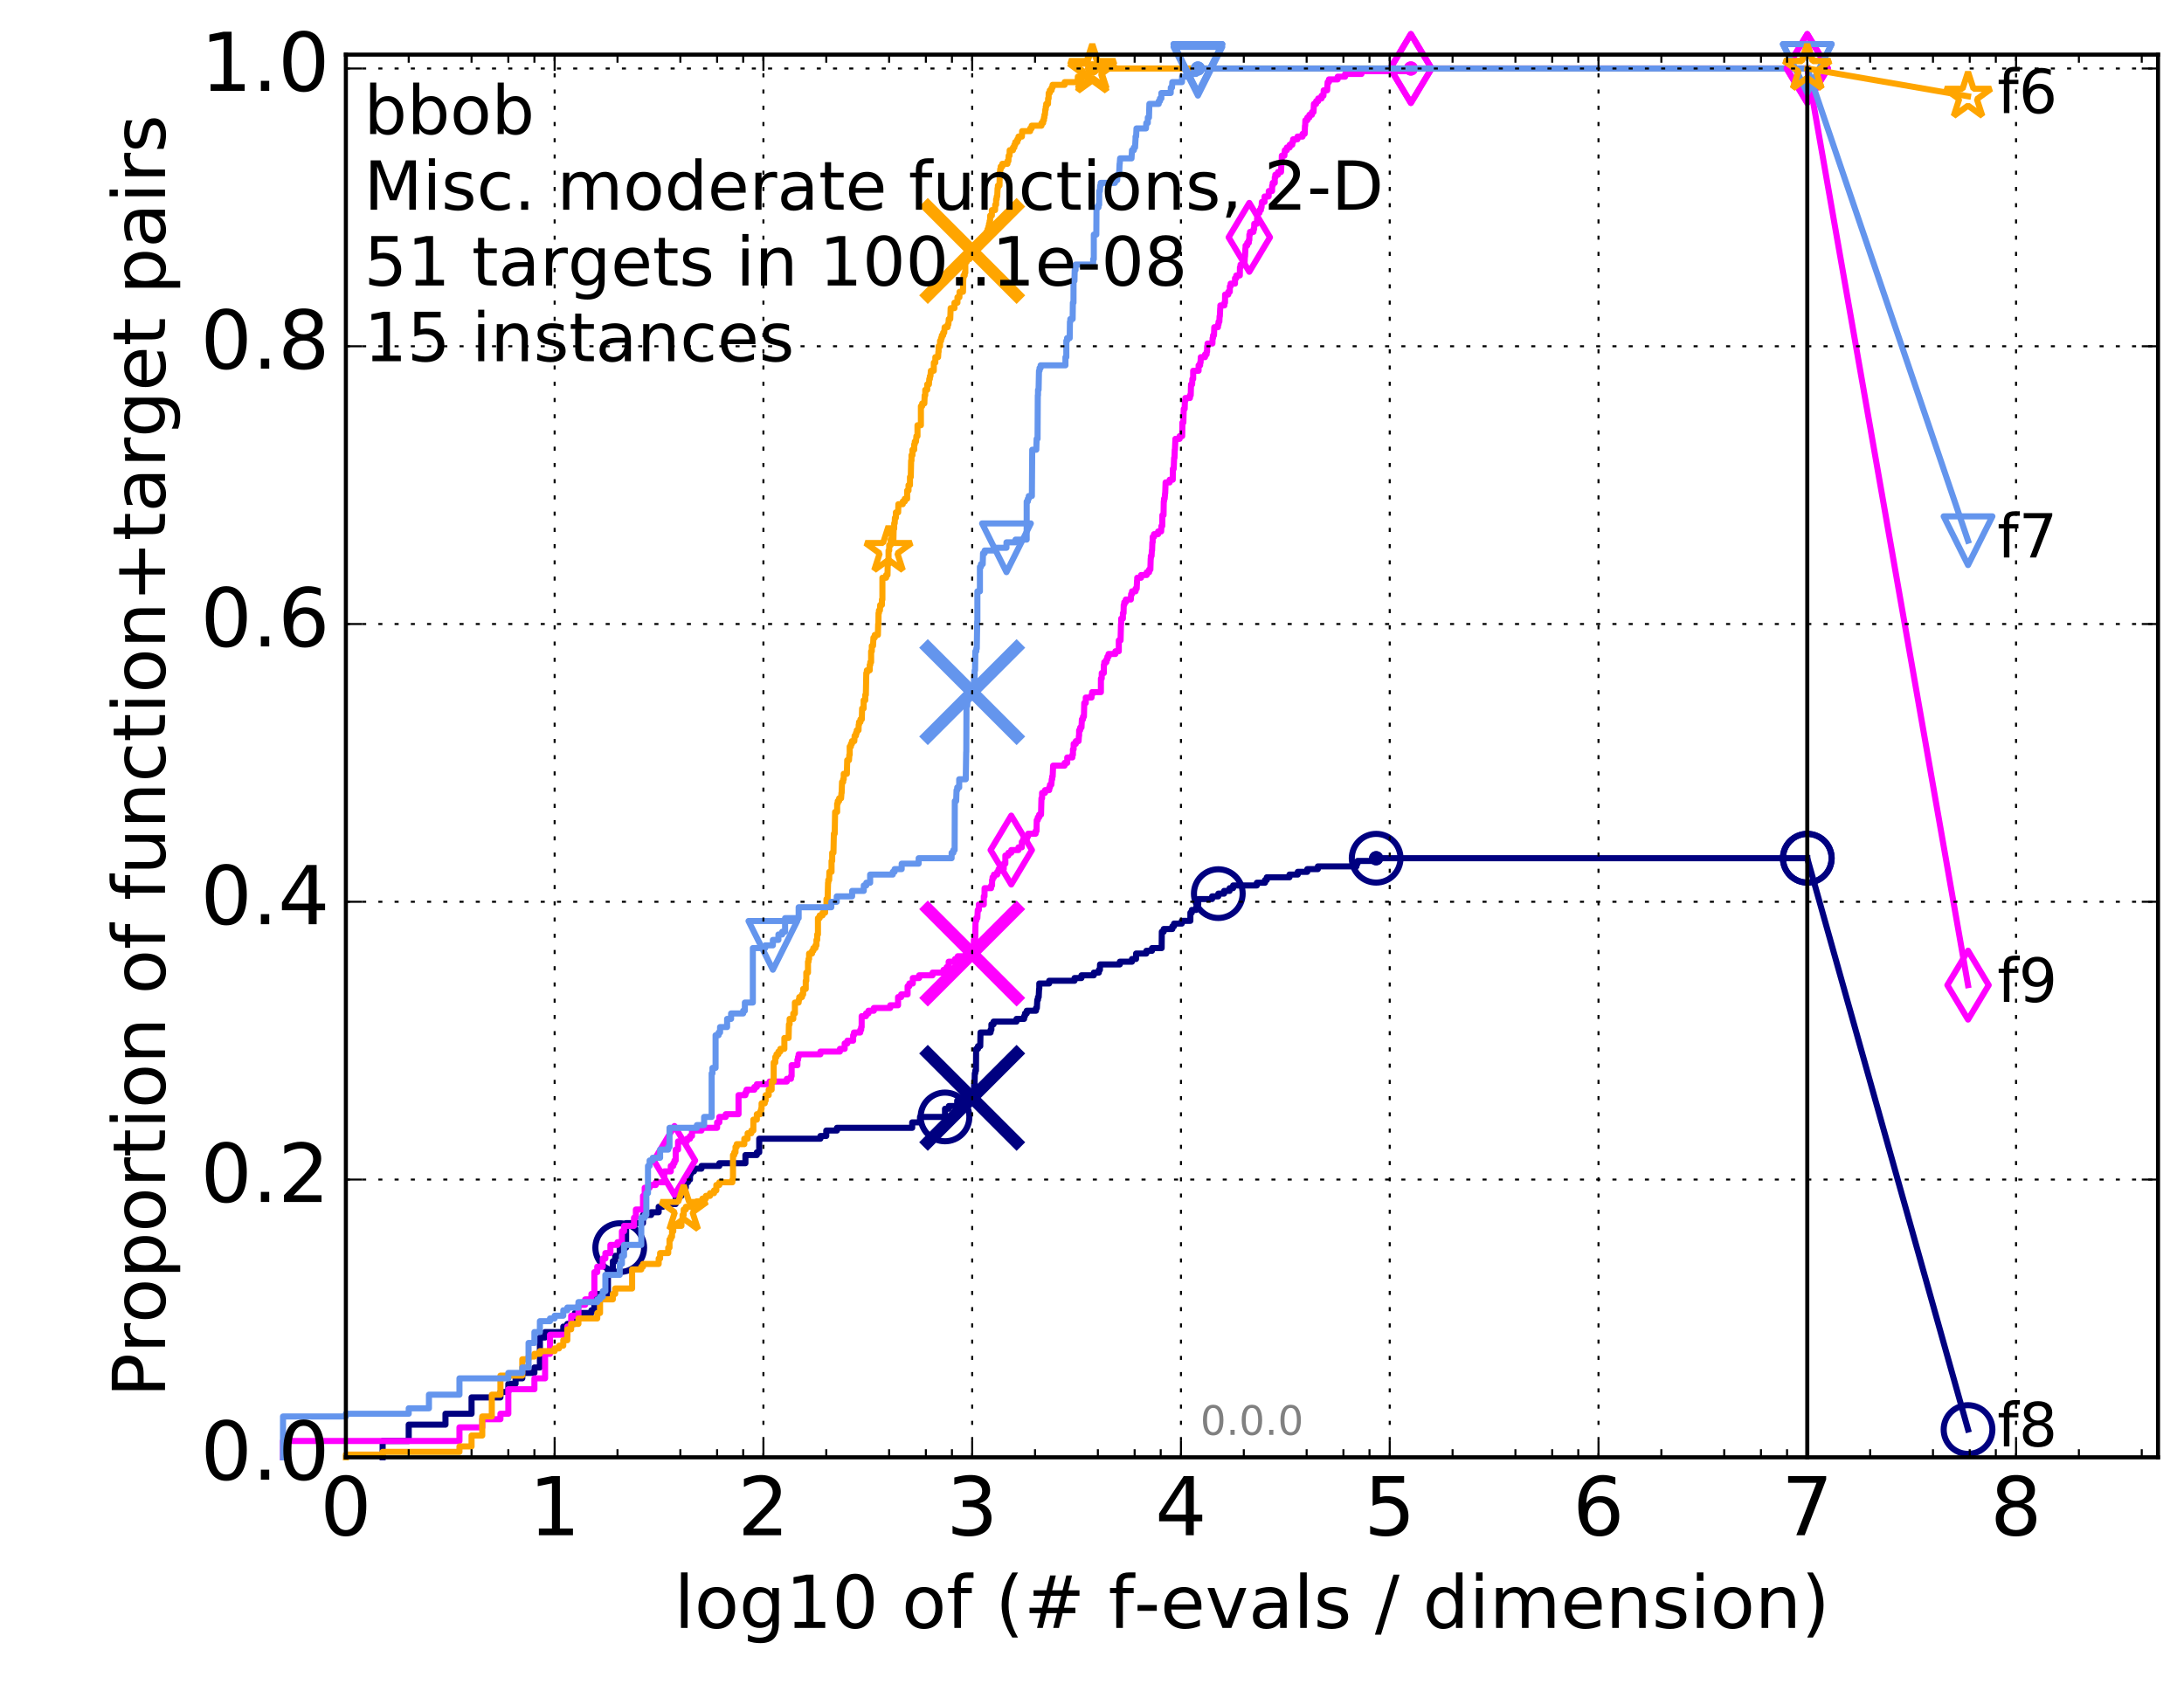 <?xml version="1.0" encoding="utf-8" standalone="no"?>
<!DOCTYPE svg PUBLIC "-//W3C//DTD SVG 1.1//EN"
  "http://www.w3.org/Graphics/SVG/1.1/DTD/svg11.dtd">
<!-- Created with matplotlib (http://matplotlib.org/) -->
<svg height="415pt" version="1.1" viewBox="0 0 538 415" width="538pt" xmlns="http://www.w3.org/2000/svg" xmlns:xlink="http://www.w3.org/1999/xlink">
 <defs>
  <style type="text/css">
*{stroke-linecap:butt;stroke-linejoin:round;stroke-miterlimit:100000;}
  </style>
 </defs>
 <g id="figure_1">
  <g id="patch_1">
   <path d="M 0 415.456 
L 538.8 415.456 
L 538.8 0 
L 0 0 
z
" style="fill:#ffffff;"/>
  </g>
  <g id="axes_1">
   <g id="patch_2">
    <path d="M 85.2 359.056 
L 531.6 359.056 
L 531.6 13.456 
L 85.2 13.456 
z
" style="fill:#ffffff;"/>
   </g>
   <g id="line2d_1">
    <defs>
     <path d="M 0 1.5 
C 0.398 1.5 0.779 1.342 1.061 1.061 
C 1.342 0.779 1.5 0.398 1.5 0 
C 1.5 -0.398 1.342 -0.779 1.061 -1.061 
C 0.779 -1.342 0.398 -1.5 0 -1.5 
C -0.398 -1.5 -0.779 -1.342 -1.061 -1.061 
C -1.342 -0.779 -1.5 -0.398 -1.5 0 
C -1.5 0.398 -1.342 0.779 -1.061 1.061 
C -0.779 1.342 -0.398 1.5 0 1.5 
z
" id="mca58b7c1e7" style="stroke:#000080;stroke-width:0.5;"/>
    </defs>
    <g>
     <use style="fill:#000080;stroke:#000080;stroke-width:0.5;" x="338.999" xlink:href="#mca58b7c1e7" y="211.45"/>
     <use style="fill:#000080;stroke:#000080;stroke-width:0.5;" x="338.999" xlink:href="#mca58b7c1e7" y="211.45"/>
    </g>
   </g>
   <g id="line2d_2">
    <path d="M 94.256 359.056 
L 94.256 355.031 
L 100.682 355.031 
L 100.682 351.005 
L 109.738 351.005 
L 109.738 348.321 
L 116.163 348.321 
L 116.163 344.296 
L 123.276 344.296 
L 123.276 342.954 
L 125.219 342.954 
L 125.219 340.941 
L 127.007 340.941 
L 127.007 339.599 
L 128.662 339.599 
L 128.662 338.257 
L 131.645 338.257 
L 131.645 336.915 
L 132.999 336.915 
L 132.999 329.535 
L 134.275 329.535 
L 134.275 328.193 
L 138.757 328.193 
L 138.757 326.851 
L 139.75 326.851 
L 139.75 326.18 
L 141.613 326.18 
L 141.613 323.497 
L 145.685 323.497 
L 145.685 322.826 
L 146.417 322.826 
L 146.417 318.8 
L 149.757 318.8 
L 149.757 312.762 
L 150.964 312.762 
L 150.964 310.749 
L 151.545 310.749 
L 151.545 309.407 
L 152.662 309.407 
L 152.662 307.394 
L 154.239 307.394 
L 154.239 301.356 
L 158.396 301.356 
L 158.396 299.343 
L 160.409 299.343 
L 160.409 298.672 
L 162.256 298.672 
L 162.256 297.33 
L 163.295 297.33 
L 163.295 296.659 
L 166.446 296.659 
L 166.446 294.646 
L 167.869 294.646 
L 167.869 292.634 
L 168.946 292.634 
L 168.946 291.292 
L 169.465 291.292 
L 169.465 290.621 
L 169.973 290.621 
L 169.973 289.279 
L 170.222 289.279 
L 170.222 288.608 
L 170.955 288.608 
L 170.955 287.937 
L 172.798 287.937 
L 172.798 287.266 
L 177.199 287.266 
L 177.199 286.595 
L 183.625 286.595 
L 183.625 284.582 
L 186.436 284.582 
L 186.436 283.911 
L 187.029 283.911 
L 187.029 280.557 
L 202.097 280.557 
L 202.097 279.886 
L 203.539 279.886 
L 203.539 278.544 
L 206.169 278.544 
L 206.169 277.873 
L 224.708 277.873 
L 224.708 276.531 
L 226.635 276.531 
L 226.635 275.189 
L 232.791 275.189 
L 232.791 273.176 
L 233.735 273.176 
L 233.735 272.505 
L 235.79 272.505 
L 235.79 271.164 
L 236.542 271.164 
L 236.542 270.493 
L 239.575 270.493 
L 239.575 269.822 
L 239.884 269.822 
L 239.972 267.138 
L 240.07 267.138 
L 240.124 264.454 
L 240.243 264.454 
L 240.243 263.783 
L 240.415 263.783 
L 240.458 258.416 
L 240.913 258.416 
L 240.913 257.745 
L 241.472 257.745 
L 241.533 254.39 
L 244.018 254.39 
L 244.018 253.719 
L 244.218 253.719 
L 244.218 252.377 
L 244.754 252.377 
L 244.754 251.706 
L 250.398 251.706 
L 250.398 251.035 
L 252.276 251.035 
L 252.276 250.364 
L 252.49 250.364 
L 252.49 249.694 
L 252.928 249.694 
L 252.928 249.023 
L 255.206 249.023 
L 255.206 248.352 
L 255.415 248.352 
L 255.524 246.339 
L 255.692 246.339 
L 255.692 245.668 
L 255.865 245.668 
L 255.966 243.655 
L 256.014 243.655 
L 256.014 242.313 
L 258.445 242.313 
L 258.445 241.642 
L 264.694 241.642 
L 264.694 240.971 
L 266.401 240.971 
L 266.401 240.3 
L 269.453 240.3 
L 269.453 239.629 
L 270.69 239.629 
L 270.69 238.958 
L 270.954 238.958 
L 270.979 237.617 
L 275.858 237.617 
L 275.858 236.946 
L 278.846 236.946 
L 278.846 236.275 
L 279.848 236.275 
L 279.858 234.933 
L 282.384 234.933 
L 282.384 234.262 
L 283.781 234.262 
L 283.781 233.591 
L 286.158 233.591 
L 286.197 229.565 
L 286.661 229.565 
L 286.661 228.894 
L 288.791 228.894 
L 288.791 228.223 
L 289.212 228.223 
L 289.212 227.553 
L 291.121 227.553 
L 291.121 226.882 
L 293.231 226.882 
L 293.236 224.869 
L 293.577 224.869 
L 293.577 224.198 
L 294.659 224.198 
L 294.659 223.527 
L 294.838 223.527 
L 294.838 222.856 
L 295.164 222.856 
L 295.164 221.514 
L 298.581 221.514 
L 298.581 220.843 
L 300.113 220.843 
L 300.113 220.172 
L 301.541 220.172 
L 301.541 219.501 
L 302.892 219.501 
L 302.892 218.83 
L 303.759 218.83 
L 303.759 218.159 
L 309.61 218.159 
L 309.61 217.488 
L 311.616 217.488 
L 311.616 216.818 
L 312.06 216.818 
L 312.06 216.147 
L 317.645 216.147 
L 317.645 215.476 
L 319.689 215.476 
L 319.689 214.805 
L 322.025 214.805 
L 322.025 214.134 
L 324.64 214.134 
L 324.64 213.463 
L 334.141 213.463 
L 334.141 212.792 
L 334.406 212.792 
L 334.406 212.121 
L 338.999 212.121 
L 338.999 211.45 
L 445.2 211.45 
L 445.2 211.45 
" style="fill:none;stroke:#000080;stroke-linecap:square;stroke-width:1.5;"/>
   </g>
   <g id="line2d_3">
    <defs>
     <path d="M 0 6 
C 1.591 6 3.117 5.368 4.243 4.243 
C 5.368 3.117 6 1.591 6 0 
C 6 -1.591 5.368 -3.117 4.243 -4.243 
C 3.117 -5.368 1.591 -6 0 -6 
C -1.591 -6 -3.117 -5.368 -4.243 -4.243 
C -5.368 -3.117 -6 -1.591 -6 0 
C -6 1.591 -5.368 3.117 -4.243 4.243 
C -3.117 5.368 -1.591 6 0 6 
z
" id="m0ca023104b" style="stroke:#000080;stroke-width:1.5;"/>
    </defs>
    <g>
     <use style="fill:none;stroke:#000080;stroke-width:1.5;" x="152.662" xlink:href="#m0ca023104b" y="307.394"/>
     <use style="fill:none;stroke:#000080;stroke-width:1.5;" x="232.791" xlink:href="#m0ca023104b" y="275.189"/>
     <use style="fill:none;stroke:#000080;stroke-width:1.5;" x="300.113" xlink:href="#m0ca023104b" y="220.172"/>
     <use style="fill:none;stroke:#000080;stroke-width:1.5;" x="338.999" xlink:href="#m0ca023104b" y="211.45"/>
     <use style="fill:none;stroke:#000080;stroke-width:1.5;" x="445.2" xlink:href="#m0ca023104b" y="211.45"/>
    </g>
   </g>
   <g id="line2d_4"/>
   <g id="line2d_5">
    <path clip-path="url(#p24bc035f88)" d="M 239.486 270.493 
" style="fill:none;stroke:#000080;stroke-linecap:square;"/>
    <defs>
     <path d="M -12 12 
L 12 -12 
M -12 -12 
L 12 12 
" id="m6dc4b48858" style="stroke:#000080;stroke-width:3.0;"/>
    </defs>
    <g clip-path="url(#p24bc035f88)">
     <use style="fill:#000080;stroke:#000080;stroke-width:3.0;" x="239.486" xlink:href="#m6dc4b48858" y="270.493"/>
    </g>
   </g>
   <g id="line2d_6">
    <defs>
     <path d="M 0 1.5 
C 0.398 1.5 0.779 1.342 1.061 1.061 
C 1.342 0.779 1.5 0.398 1.5 0 
C 1.5 -0.398 1.342 -0.779 1.061 -1.061 
C 0.779 -1.342 0.398 -1.5 0 -1.5 
C -0.398 -1.5 -0.779 -1.342 -1.061 -1.061 
C -1.342 -0.779 -1.5 -0.398 -1.5 0 
C -1.5 0.398 -1.342 0.779 -1.061 1.061 
C -0.779 1.342 -0.398 1.5 0 1.5 
z
" id="mc64b0d2ce5" style="stroke:#ff00ff;stroke-width:0.5;"/>
    </defs>
    <g>
     <use style="fill:#ff00ff;stroke:#ff00ff;stroke-width:0.5;" x="347.549" xlink:href="#mc64b0d2ce5" y="16.878"/>
     <use style="fill:#ff00ff;stroke:#ff00ff;stroke-width:0.5;" x="347.549" xlink:href="#mc64b0d2ce5" y="16.878"/>
    </g>
   </g>
   <g id="line2d_7">
    <path d="M 69.718 359.056 
L 69.718 355.031 
L 113.181 355.031 
L 113.181 351.676 
L 118.794 351.676 
L 118.794 349.663 
L 123.276 349.663 
L 123.276 348.321 
L 125.219 348.321 
L 125.219 342.283 
L 131.645 342.283 
L 131.645 339.599 
L 134.275 339.599 
L 134.275 333.561 
L 135.483 333.561 
L 135.483 328.864 
L 139.75 328.864 
L 139.75 326.851 
L 140.701 326.851 
L 140.701 324.168 
L 142.489 324.168 
L 142.489 321.484 
L 144.144 321.484 
L 144.144 320.142 
L 145.685 320.142 
L 145.685 318.8 
L 146.417 318.8 
L 146.417 313.433 
L 147.126 313.433 
L 147.126 312.091 
L 148.48 312.091 
L 148.48 310.078 
L 149.128 310.078 
L 149.128 308.736 
L 150.369 308.736 
L 150.369 306.723 
L 152.11 306.723 
L 152.11 306.052 
L 153.2 306.052 
L 153.2 303.369 
L 153.725 303.369 
L 153.725 302.027 
L 156.182 302.027 
L 156.182 300.014 
L 156.643 300.014 
L 156.643 298.001 
L 158.396 298.001 
L 158.396 294.646 
L 158.813 294.646 
L 158.813 292.634 
L 160.021 292.634 
L 160.021 291.963 
L 161.535 291.963 
L 161.535 291.292 
L 163.631 291.292 
L 163.631 288.608 
L 165.238 288.608 
L 165.238 287.266 
L 165.85 287.266 
L 165.85 286.595 
L 166.15 286.595 
L 166.15 285.924 
L 166.446 285.924 
L 166.446 283.24 
L 167.026 283.24 
L 167.026 281.228 
L 169.207 281.228 
L 169.207 280.557 
L 169.973 280.557 
L 169.973 279.886 
L 170.469 279.886 
L 170.469 278.544 
L 172.798 278.544 
L 172.798 277.873 
L 176.648 277.873 
L 176.648 276.531 
L 177.199 276.531 
L 177.199 275.189 
L 178.777 275.189 
L 178.777 274.518 
L 181.928 274.518 
L 181.928 269.822 
L 183.625 269.822 
L 183.625 269.151 
L 183.895 269.151 
L 183.895 268.48 
L 185.828 268.48 
L 185.828 267.809 
L 186.436 267.809 
L 186.436 267.138 
L 189.568 267.138 
L 189.568 266.467 
L 193.831 266.467 
L 193.831 265.796 
L 194.843 265.796 
L 194.843 265.125 
L 195.007 265.125 
L 195.007 262.441 
L 196.433 262.441 
L 196.433 261.099 
L 196.586 261.099 
L 196.586 260.429 
L 196.738 260.429 
L 196.738 259.758 
L 202.097 259.758 
L 202.097 259.087 
L 206.902 259.087 
L 206.902 258.416 
L 208.071 258.416 
L 208.071 257.074 
L 208.745 257.074 
L 208.745 256.403 
L 210.159 256.403 
L 210.159 255.061 
L 210.365 255.061 
L 210.365 254.39 
L 211.914 254.39 
L 211.914 253.719 
L 212.144 253.719 
L 212.144 253.048 
L 212.257 253.048 
L 212.257 250.364 
L 213.327 250.364 
L 213.327 249.694 
L 213.931 249.694 
L 213.931 249.023 
L 215.259 249.023 
L 215.259 248.352 
L 219.298 248.352 
L 219.298 247.681 
L 221.225 247.681 
L 221.225 245.668 
L 221.996 245.668 
L 221.996 244.997 
L 223.576 244.997 
L 223.576 242.984 
L 224.004 242.984 
L 224.004 242.313 
L 224.859 242.313 
L 224.859 240.971 
L 226.415 240.971 
L 226.415 240.3 
L 229.726 240.3 
L 229.726 239.629 
L 232.426 239.629 
L 232.426 238.958 
L 233.179 238.958 
L 233.179 238.288 
L 233.692 238.288 
L 233.692 236.946 
L 235.27 236.946 
L 235.27 236.275 
L 235.935 236.275 
L 235.935 235.604 
L 237.901 235.604 
L 237.901 234.933 
L 239.873 234.933 
L 239.895 231.578 
L 240.222 231.578 
L 240.319 226.882 
L 240.48 226.882 
L 240.48 226.211 
L 240.756 226.211 
L 240.861 224.198 
L 241.122 224.198 
L 241.122 222.856 
L 242.344 222.856 
L 242.344 220.843 
L 242.52 220.843 
L 242.539 218.83 
L 244.155 218.83 
L 244.155 218.159 
L 244.38 218.159 
L 244.38 216.818 
L 244.505 216.818 
L 244.505 216.147 
L 244.851 216.147 
L 244.851 215.476 
L 245.661 215.476 
L 245.661 214.805 
L 245.989 214.805 
L 245.989 214.134 
L 247.255 214.134 
L 247.255 212.792 
L 247.653 212.792 
L 247.653 210.779 
L 248.4 210.779 
L 248.4 210.108 
L 249.108 210.108 
L 249.108 209.437 
L 250.886 209.437 
L 250.886 208.766 
L 251.715 208.766 
L 251.715 207.424 
L 252.061 207.424 
L 252.061 206.753 
L 252.959 206.753 
L 252.959 206.083 
L 253.262 206.083 
L 253.262 205.412 
L 255.112 205.412 
L 255.112 204.741 
L 255.338 204.741 
L 255.388 202.057 
L 255.644 202.057 
L 255.644 201.386 
L 255.982 201.386 
L 255.982 200.715 
L 256.442 200.715 
L 256.546 196.689 
L 256.702 196.689 
L 256.702 195.348 
L 257.424 195.348 
L 257.424 194.677 
L 258.455 194.677 
L 258.455 194.006 
L 258.645 194.006 
L 258.645 193.335 
L 258.984 193.335 
L 259.086 191.993 
L 259.188 191.993 
L 259.188 191.322 
L 259.312 191.322 
L 259.422 188.638 
L 262.254 188.638 
L 262.254 187.967 
L 262.901 187.967 
L 262.901 186.625 
L 264.161 186.625 
L 264.161 185.954 
L 264.305 185.954 
L 264.305 184.613 
L 264.477 184.613 
L 264.477 183.271 
L 265.017 183.271 
L 265.017 182.6 
L 265.691 182.6 
L 265.777 181.258 
L 265.825 181.258 
L 265.825 179.916 
L 266.091 179.916 
L 266.091 179.245 
L 266.408 179.245 
L 266.508 177.232 
L 266.779 177.232 
L 266.779 176.561 
L 267.012 176.561 
L 267.09 173.207 
L 267.466 173.207 
L 267.466 171.865 
L 268.882 171.865 
L 268.882 171.194 
L 269.031 171.194 
L 269.031 170.523 
L 271.193 170.523 
L 271.198 167.168 
L 271.397 167.168 
L 271.397 165.826 
L 271.916 165.826 
L 271.916 163.813 
L 272.033 163.813 
L 272.033 163.143 
L 272.547 163.143 
L 272.547 162.472 
L 272.787 162.472 
L 272.787 161.801 
L 273.08 161.801 
L 273.08 161.13 
L 274.766 161.13 
L 274.766 160.459 
L 275.602 160.459 
L 275.602 157.775 
L 276.034 157.775 
L 276.143 153.749 
L 276.195 153.749 
L 276.195 152.408 
L 276.614 152.408 
L 276.614 151.066 
L 276.776 151.066 
L 276.812 149.053 
L 276.956 149.053 
L 276.956 148.382 
L 277.323 148.382 
L 277.323 147.711 
L 278.57 147.711 
L 278.638 146.369 
L 278.855 146.369 
L 278.855 145.698 
L 279.733 145.698 
L 279.733 145.027 
L 280.007 145.027 
L 280.098 143.014 
L 280.142 143.014 
L 280.142 142.343 
L 281.091 142.343 
L 281.091 141.673 
L 282.474 141.673 
L 282.474 141.002 
L 283.069 141.002 
L 283.069 140.331 
L 283.379 140.331 
L 283.457 137.647 
L 283.495 137.647 
L 283.495 136.976 
L 283.678 136.976 
L 283.738 135.634 
L 283.798 135.634 
L 283.867 133.621 
L 283.942 133.621 
L 283.942 132.279 
L 284.278 132.279 
L 284.278 131.608 
L 285.283 131.608 
L 285.283 130.938 
L 286.036 130.938 
L 286.101 129.596 
L 286.308 129.596 
L 286.336 126.912 
L 286.623 126.912 
L 286.676 123.557 
L 286.736 123.557 
L 286.736 122.886 
L 286.895 122.886 
L 287.004 121.544 
L 287.033 121.544 
L 287.13 118.861 
L 288.13 118.861 
L 288.13 118.19 
L 288.897 118.19 
L 288.919 115.506 
L 289.131 115.506 
L 289.225 112.822 
L 289.317 112.822 
L 289.384 110.809 
L 289.432 110.809 
L 289.518 108.797 
L 289.544 108.797 
L 289.544 108.126 
L 290.584 108.126 
L 290.584 107.455 
L 291.217 107.455 
L 291.272 104.1 
L 291.507 104.1 
L 291.596 100.745 
L 291.825 100.745 
L 291.879 98.733 
L 292.004 98.733 
L 292.004 98.062 
L 293.12 98.062 
L 293.12 97.391 
L 293.319 97.391 
L 293.393 94.707 
L 293.664 94.707 
L 293.719 93.365 
L 293.922 93.365 
L 293.922 91.352 
L 295.257 91.352 
L 295.257 90.01 
L 295.634 90.01 
L 295.634 89.339 
L 295.748 89.339 
L 295.793 87.998 
L 296.839 87.998 
L 296.839 87.327 
L 297.232 87.327 
L 297.232 86.656 
L 297.348 86.656 
L 297.373 85.314 
L 297.459 85.314 
L 297.459 84.643 
L 298.66 84.643 
L 298.705 83.301 
L 298.817 83.301 
L 298.817 82.63 
L 299.049 82.63 
L 299.123 80.617 
L 300.027 80.617 
L 300.027 79.946 
L 300.173 79.946 
L 300.173 79.275 
L 300.371 79.275 
L 300.427 77.933 
L 300.49 77.933 
L 300.581 75.921 
L 300.618 75.921 
L 300.618 75.25 
L 301.615 75.25 
L 301.615 74.579 
L 301.761 74.579 
L 301.788 72.566 
L 302.572 72.566 
L 302.572 71.895 
L 302.945 71.895 
L 302.956 70.553 
L 303.149 70.553 
L 303.149 69.882 
L 304.224 69.882 
L 304.224 68.54 
L 304.54 68.54 
L 304.54 67.869 
L 305.41 67.869 
L 305.439 65.857 
L 305.593 65.857 
L 305.593 65.186 
L 306.559 65.186 
L 306.654 63.173 
L 306.697 63.173 
L 306.792 61.16 
L 306.832 61.16 
L 306.832 60.489 
L 307.241 60.489 
L 307.241 59.818 
L 307.63 59.818 
L 307.63 59.147 
L 307.752 59.147 
L 307.77 57.805 
L 307.924 57.805 
L 307.924 57.134 
L 308.772 57.134 
L 308.772 56.463 
L 308.932 56.463 
L 308.968 55.122 
L 309.659 55.122 
L 309.674 53.78 
L 309.816 53.78 
L 309.825 52.438 
L 310.254 52.438 
L 310.254 51.767 
L 310.604 51.767 
L 310.604 51.096 
L 310.762 51.096 
L 310.842 49.754 
L 311.509 49.754 
L 311.51 48.412 
L 312.507 48.412 
L 312.544 47.07 
L 313.361 47.07 
L 313.377 45.728 
L 313.509 45.728 
L 313.509 45.058 
L 314.02 45.058 
L 314.02 43.716 
L 314.157 43.716 
L 314.157 43.045 
L 314.819 43.045 
L 314.819 42.374 
L 315.561 42.374 
L 315.653 40.361 
L 315.713 40.361 
L 315.76 38.348 
L 316.395 38.348 
L 316.5 37.006 
L 316.995 37.006 
L 316.995 36.335 
L 317.698 36.335 
L 317.698 35.664 
L 318.344 35.664 
L 318.344 34.993 
L 318.536 34.993 
L 318.536 34.323 
L 319.615 34.323 
L 319.615 33.652 
L 320.868 33.652 
L 320.868 32.981 
L 321.39 32.981 
L 321.465 30.968 
L 321.513 30.968 
L 321.563 29.626 
L 322.041 29.626 
L 322.041 28.955 
L 322.555 28.955 
L 322.555 28.284 
L 323.176 28.284 
L 323.176 27.613 
L 323.568 27.613 
L 323.668 25.6 
L 324.216 25.6 
L 324.216 24.929 
L 324.726 24.929 
L 324.726 24.258 
L 325.544 24.258 
L 325.544 23.588 
L 326.013 23.588 
L 326.076 22.246 
L 326.933 22.246 
L 327.041 20.233 
L 327.368 20.233 
L 327.368 19.562 
L 329.519 19.562 
L 329.519 18.891 
L 331.353 18.891 
L 331.353 18.22 
L 335.385 18.22 
L 335.385 17.549 
L 347.549 17.549 
L 347.549 16.878 
L 445.2 16.878 
L 445.2 16.878 
" style="fill:none;stroke:#ff00ff;stroke-linecap:square;stroke-width:1.5;"/>
   </g>
   <g id="line2d_8">
    <defs>
     <path d="M -0 8.485 
L 5.091 0 
L 0 -8.485 
L -5.091 -0 
z
" id="m75c3c80b1a" style="stroke:#ff00ff;stroke-linejoin:miter;stroke-width:1.5;"/>
    </defs>
    <g>
     <use style="fill:none;stroke:#ff00ff;stroke-linejoin:miter;stroke-width:1.5;" x="166.15" xlink:href="#m75c3c80b1a" y="285.924"/>
     <use style="fill:none;stroke:#ff00ff;stroke-linejoin:miter;stroke-width:1.5;" x="249.108" xlink:href="#m75c3c80b1a" y="209.437"/>
     <use style="fill:none;stroke:#ff00ff;stroke-linejoin:miter;stroke-width:1.5;" x="307.752" xlink:href="#m75c3c80b1a" y="58.476"/>
     <use style="fill:none;stroke:#ff00ff;stroke-linejoin:miter;stroke-width:1.5;" x="347.549" xlink:href="#m75c3c80b1a" y="16.878"/>
     <use style="fill:none;stroke:#ff00ff;stroke-linejoin:miter;stroke-width:1.5;" x="347.549" xlink:href="#m75c3c80b1a" y="16.878"/>
     <use style="fill:none;stroke:#ff00ff;stroke-linejoin:miter;stroke-width:1.5;" x="445.2" xlink:href="#m75c3c80b1a" y="16.878"/>
    </g>
   </g>
   <g id="line2d_9"/>
   <g id="line2d_10">
    <path clip-path="url(#p24bc035f88)" d="M 239.486 234.933 
" style="fill:none;stroke:#ff00ff;stroke-linecap:square;"/>
    <defs>
     <path d="M -12 12 
L 12 -12 
M -12 -12 
L 12 12 
" id="mf40aebdd52" style="stroke:#ff00ff;stroke-width:3.0;"/>
    </defs>
    <g clip-path="url(#p24bc035f88)">
     <use style="fill:#ff00ff;stroke:#ff00ff;stroke-width:3.0;" x="239.486" xlink:href="#mf40aebdd52" y="234.933"/>
    </g>
   </g>
   <g id="line2d_11">
    <defs>
     <path d="M 0 1.5 
C 0.398 1.5 0.779 1.342 1.061 1.061 
C 1.342 0.779 1.5 0.398 1.5 0 
C 1.5 -0.398 1.342 -0.779 1.061 -1.061 
C 0.779 -1.342 0.398 -1.5 0 -1.5 
C -0.398 -1.5 -0.779 -1.342 -1.061 -1.061 
C -1.342 -0.779 -1.5 -0.398 -1.5 0 
C -1.5 0.398 -1.342 0.779 -1.061 1.061 
C -0.779 1.342 -0.398 1.5 0 1.5 
z
" id="mc9927cf602" style="stroke:#ffa500;stroke-width:0.5;"/>
    </defs>
    <g>
     <use style="fill:#ffa500;stroke:#ffa500;stroke-width:0.5;" x="269.064" xlink:href="#mc9927cf602" y="16.878"/>
     <use style="fill:#ffa500;stroke:#ffa500;stroke-width:0.5;" x="269.064" xlink:href="#mc9927cf602" y="16.878"/>
    </g>
   </g>
   <g id="line2d_12">
    <path d="M 85.2 359.056 
L 85.2 358.385 
L 94.256 358.385 
L 94.256 357.714 
L 113.181 357.714 
L 113.181 356.373 
L 116.163 356.373 
L 116.163 353.689 
L 118.794 353.689 
L 118.794 348.992 
L 121.147 348.992 
L 121.147 343.625 
L 123.276 343.625 
L 123.276 338.928 
L 128.662 338.928 
L 128.662 334.903 
L 130.203 334.903 
L 130.203 334.232 
L 131.645 334.232 
L 131.645 333.561 
L 132.999 333.561 
L 132.999 332.89 
L 136.629 332.89 
L 136.629 332.219 
L 137.718 332.219 
L 137.718 331.548 
L 138.757 331.548 
L 138.757 330.206 
L 139.75 330.206 
L 139.75 327.522 
L 140.701 327.522 
L 140.701 326.18 
L 142.489 326.18 
L 142.489 324.839 
L 147.126 324.839 
L 147.126 323.497 
L 147.813 323.497 
L 147.813 320.142 
L 150.964 320.142 
L 150.964 318.8 
L 151.545 318.8 
L 151.545 317.458 
L 155.712 317.458 
L 155.712 312.762 
L 157.97 312.762 
L 157.97 312.091 
L 158.396 312.091 
L 158.396 311.42 
L 162.256 311.42 
L 162.256 310.078 
L 162.608 310.078 
L 162.608 308.736 
L 164.609 308.736 
L 164.609 307.394 
L 164.926 307.394 
L 164.926 305.381 
L 165.238 305.381 
L 165.238 304.71 
L 165.546 304.71 
L 165.546 303.369 
L 165.85 303.369 
L 165.85 302.027 
L 167.869 302.027 
L 167.869 300.685 
L 168.143 300.685 
L 168.143 299.343 
L 168.414 299.343 
L 168.414 298.001 
L 168.946 298.001 
L 168.946 297.33 
L 170.469 297.33 
L 170.469 296.659 
L 171.664 296.659 
L 171.664 295.988 
L 173.018 295.988 
L 173.018 295.317 
L 173.877 295.317 
L 173.877 294.646 
L 174.906 294.646 
L 174.906 293.975 
L 175.891 293.975 
L 175.891 293.304 
L 176.461 293.304 
L 176.461 291.963 
L 177.199 291.963 
L 177.199 291.292 
L 180.408 291.292 
L 180.408 290.621 
L 180.564 290.621 
L 180.564 284.582 
L 180.875 284.582 
L 180.875 283.911 
L 181.18 283.911 
L 181.18 282.569 
L 181.482 282.569 
L 181.482 281.899 
L 183.351 281.899 
L 183.351 280.557 
L 184.163 280.557 
L 184.163 279.215 
L 185.075 279.215 
L 185.075 278.544 
L 185.579 278.544 
L 185.579 275.86 
L 186.436 275.86 
L 186.436 274.518 
L 187.261 274.518 
L 187.261 273.847 
L 187.492 273.847 
L 187.492 273.176 
L 187.606 273.176 
L 187.606 271.834 
L 188.39 271.834 
L 188.39 271.164 
L 188.609 271.164 
L 188.609 269.822 
L 189.359 269.822 
L 189.359 268.48 
L 190.084 268.48 
L 190.084 266.467 
L 190.588 266.467 
L 190.588 261.77 
L 190.984 261.77 
L 190.984 260.429 
L 191.276 260.429 
L 191.276 259.758 
L 191.754 259.758 
L 191.754 259.087 
L 192.222 259.087 
L 192.222 258.416 
L 193.219 258.416 
L 193.219 255.732 
L 194.258 255.732 
L 194.343 252.377 
L 194.51 252.377 
L 194.51 251.035 
L 195.412 251.035 
L 195.412 249.694 
L 195.81 249.694 
L 195.81 247.01 
L 196.738 247.01 
L 196.738 246.339 
L 196.889 246.339 
L 196.889 245.668 
L 197.556 245.668 
L 197.556 244.997 
L 197.846 244.997 
L 197.846 243.655 
L 198.485 243.655 
L 198.485 241.642 
L 198.624 241.642 
L 198.624 239.629 
L 199.038 239.629 
L 199.038 236.946 
L 199.174 236.946 
L 199.174 236.275 
L 199.31 236.275 
L 199.31 234.933 
L 200.04 234.933 
L 200.04 234.262 
L 200.364 234.262 
L 200.364 233.591 
L 200.873 233.591 
L 200.873 232.92 
L 201.123 232.92 
L 201.123 231.578 
L 201.309 231.578 
L 201.309 230.236 
L 201.494 230.236 
L 201.494 226.211 
L 201.918 226.211 
L 201.918 225.54 
L 202.627 225.54 
L 202.627 224.869 
L 203.258 224.869 
L 203.258 223.527 
L 203.594 223.527 
L 203.594 221.514 
L 203.871 221.514 
L 203.981 217.488 
L 204.036 217.488 
L 204.036 216.818 
L 204.253 216.818 
L 204.307 214.805 
L 204.84 214.805 
L 204.84 212.121 
L 204.998 212.121 
L 204.998 210.108 
L 205.309 210.108 
L 205.412 205.412 
L 205.617 205.412 
L 205.718 200.044 
L 206.219 200.044 
L 206.219 198.031 
L 206.367 198.031 
L 206.367 197.36 
L 206.709 197.36 
L 206.709 196.689 
L 207.188 196.689 
L 207.283 195.348 
L 207.33 195.348 
L 207.424 192.664 
L 207.704 192.664 
L 207.704 191.993 
L 207.842 191.993 
L 207.842 190.651 
L 208.612 190.651 
L 208.701 187.296 
L 209.139 187.296 
L 209.226 185.954 
L 209.313 185.954 
L 209.313 183.942 
L 209.612 183.942 
L 209.612 183.271 
L 209.866 183.271 
L 209.866 182.6 
L 210.447 182.6 
L 210.529 181.258 
L 210.854 181.258 
L 210.854 180.587 
L 211.054 180.587 
L 211.054 179.916 
L 211.488 179.916 
L 211.527 178.574 
L 211.605 178.574 
L 211.605 177.903 
L 211.953 177.903 
L 211.953 177.232 
L 212.295 177.232 
L 212.37 174.548 
L 212.743 174.548 
L 212.743 172.536 
L 213.146 172.536 
L 213.146 171.194 
L 213.291 171.194 
L 213.399 165.826 
L 213.542 165.826 
L 213.542 165.155 
L 214.245 165.155 
L 214.245 163.813 
L 214.383 163.813 
L 214.383 163.143 
L 214.588 163.143 
L 214.588 160.459 
L 214.757 160.459 
L 214.757 159.117 
L 215.059 159.117 
L 215.159 157.104 
L 215.489 157.104 
L 215.489 156.433 
L 216.26 156.433 
L 216.323 153.749 
L 216.386 153.749 
L 216.417 151.066 
L 216.511 151.066 
L 216.511 150.395 
L 216.76 150.395 
L 216.822 149.053 
L 217.249 149.053 
L 217.249 147.711 
L 217.369 147.711 
L 217.369 142.343 
L 218.282 142.343 
L 218.282 141.673 
L 218.626 141.673 
L 218.683 138.989 
L 218.88 138.989 
L 218.88 135.634 
L 219.048 135.634 
L 219.048 134.292 
L 219.408 134.292 
L 219.408 132.95 
L 220.083 132.95 
L 220.137 130.267 
L 220.269 130.267 
L 220.269 128.925 
L 220.401 128.925 
L 220.453 127.583 
L 220.687 127.583 
L 220.687 126.241 
L 221.25 126.241 
L 221.301 124.228 
L 222.383 124.228 
L 222.383 123.557 
L 222.882 123.557 
L 222.882 122.886 
L 223.462 122.886 
L 223.462 120.873 
L 223.802 120.873 
L 223.802 119.532 
L 224.16 119.532 
L 224.16 117.519 
L 224.359 117.519 
L 224.446 113.493 
L 224.534 113.493 
L 224.534 112.151 
L 224.773 112.151 
L 224.773 110.809 
L 225.2 110.809 
L 225.2 109.468 
L 225.348 109.468 
L 225.348 108.797 
L 225.64 108.797 
L 225.744 107.455 
L 226.011 107.455 
L 226.011 104.771 
L 226.852 104.771 
L 226.852 100.074 
L 227.165 100.074 
L 227.165 99.403 
L 227.701 99.403 
L 227.777 97.391 
L 227.927 97.391 
L 227.927 96.049 
L 228.409 96.049 
L 228.409 94.707 
L 228.827 94.707 
L 228.917 93.365 
L 229.059 93.365 
L 229.059 92.694 
L 229.202 92.694 
L 229.307 91.352 
L 230.018 91.352 
L 230.035 89.339 
L 230.407 89.339 
L 230.407 87.998 
L 231.084 87.998 
L 231.166 86.656 
L 231.214 86.656 
L 231.214 85.314 
L 231.567 85.314 
L 231.567 83.972 
L 231.82 83.972 
L 231.82 83.301 
L 232.008 83.301 
L 232.008 82.63 
L 232.334 82.63 
L 232.334 81.959 
L 232.594 81.959 
L 232.7 80.617 
L 233.429 80.617 
L 233.429 79.946 
L 233.619 79.946 
L 233.72 78.604 
L 234.079 78.604 
L 234.178 75.921 
L 235.121 75.921 
L 235.121 74.579 
L 235.856 74.579 
L 235.856 73.237 
L 236.337 73.237 
L 236.375 71.895 
L 237.219 71.895 
L 237.293 68.54 
L 237.355 68.54 
L 237.355 67.869 
L 237.636 67.869 
L 237.636 67.198 
L 237.793 67.198 
L 237.793 64.515 
L 238.151 64.515 
L 238.151 63.844 
L 238.84 63.844 
L 238.84 63.173 
L 239.137 63.173 
L 239.137 61.831 
L 239.84 61.831 
L 239.84 61.16 
L 240.745 61.16 
L 240.745 60.489 
L 241.4 60.489 
L 241.4 59.818 
L 241.736 59.818 
L 241.736 59.147 
L 242.007 59.147 
L 242.007 58.476 
L 242.81 58.476 
L 242.81 57.805 
L 243.021 57.805 
L 243.021 57.134 
L 243.277 57.134 
L 243.277 56.463 
L 243.493 56.463 
L 243.493 55.793 
L 243.632 55.793 
L 243.632 55.122 
L 243.78 55.122 
L 243.78 54.451 
L 243.9 54.451 
L 243.927 53.109 
L 244.335 53.109 
L 244.335 51.767 
L 245.121 51.767 
L 245.165 50.425 
L 245.38 50.425 
L 245.38 49.083 
L 245.525 49.083 
L 245.525 48.412 
L 245.653 48.412 
L 245.737 46.399 
L 245.822 46.399 
L 245.822 45.728 
L 246.213 45.728 
L 246.288 42.374 
L 246.378 42.374 
L 246.378 41.703 
L 246.509 41.703 
L 246.509 41.032 
L 246.905 41.032 
L 246.905 40.361 
L 248.174 40.361 
L 248.174 39.69 
L 248.407 39.69 
L 248.475 38.348 
L 248.69 38.348 
L 248.72 37.006 
L 249.532 37.006 
L 249.532 36.335 
L 249.871 36.335 
L 249.871 35.664 
L 250.109 35.664 
L 250.109 34.993 
L 250.603 34.993 
L 250.603 34.323 
L 250.886 34.323 
L 250.886 33.652 
L 251.735 33.652 
L 251.786 32.31 
L 253.769 32.31 
L 253.769 31.639 
L 254.137 31.639 
L 254.137 30.968 
L 256.557 30.968 
L 256.557 30.297 
L 256.959 30.297 
L 256.959 29.626 
L 257.162 29.626 
L 257.162 28.955 
L 257.283 28.955 
L 257.283 28.284 
L 257.404 28.284 
L 257.508 26.942 
L 257.608 26.942 
L 257.608 26.271 
L 257.722 26.271 
L 257.722 25.6 
L 258.162 25.6 
L 258.191 24.258 
L 258.311 24.258 
L 258.33 22.917 
L 258.602 22.917 
L 258.602 22.246 
L 259.044 22.246 
L 259.044 21.575 
L 259.285 21.575 
L 259.285 20.904 
L 262.262 20.904 
L 262.262 20.233 
L 265.468 20.233 
L 265.51 18.891 
L 268.158 18.891 
L 268.158 18.22 
L 268.306 18.22 
L 268.306 17.549 
L 269.064 17.549 
L 269.064 16.878 
L 445.2 16.878 
L 445.2 16.878 
" style="fill:none;stroke:#ffa500;stroke-linecap:square;stroke-width:1.5;"/>
   </g>
   <g id="line2d_13">
    <defs>
     <path d="M 0 -6 
L -1.347 -1.854 
L -5.706 -1.854 
L -2.18 0.708 
L -3.527 4.854 
L -0 2.292 
L 3.527 4.854 
L 2.18 0.708 
L 5.706 -1.854 
L 1.347 -1.854 
z
" id="m5e8343501c" style="stroke:#ffa500;stroke-linejoin:bevel;stroke-width:1.5;"/>
    </defs>
    <g>
     <use style="fill:none;stroke:#ffa500;stroke-linejoin:bevel;stroke-width:1.5;" x="168.414" xlink:href="#m5e8343501c" y="298.001"/>
     <use style="fill:none;stroke:#ffa500;stroke-linejoin:bevel;stroke-width:1.5;" x="218.88" xlink:href="#m5e8343501c" y="135.634"/>
     <use style="fill:none;stroke:#ffa500;stroke-linejoin:bevel;stroke-width:1.5;" x="269.064" xlink:href="#m5e8343501c" y="17.549"/>
     <use style="fill:none;stroke:#ffa500;stroke-linejoin:bevel;stroke-width:1.5;" x="269.064" xlink:href="#m5e8343501c" y="16.878"/>
     <use style="fill:none;stroke:#ffa500;stroke-linejoin:bevel;stroke-width:1.5;" x="445.2" xlink:href="#m5e8343501c" y="16.878"/>
    </g>
   </g>
   <g id="line2d_14"/>
   <g id="line2d_15">
    <path clip-path="url(#p24bc035f88)" d="M 239.486 61.831 
" style="fill:none;stroke:#ffa500;stroke-linecap:square;"/>
    <defs>
     <path d="M -12 12 
L 12 -12 
M -12 -12 
L 12 12 
" id="m35079748b7" style="stroke:#ffa500;stroke-width:3.0;"/>
    </defs>
    <g clip-path="url(#p24bc035f88)">
     <use style="fill:#ffa500;stroke:#ffa500;stroke-width:3.0;" x="239.486" xlink:href="#m35079748b7" y="61.831"/>
    </g>
   </g>
   <g id="line2d_16">
    <defs>
     <path d="M 0 1.5 
C 0.398 1.5 0.779 1.342 1.061 1.061 
C 1.342 0.779 1.5 0.398 1.5 0 
C 1.5 -0.398 1.342 -0.779 1.061 -1.061 
C 0.779 -1.342 0.398 -1.5 0 -1.5 
C -0.398 -1.5 -0.779 -1.342 -1.061 -1.061 
C -1.342 -0.779 -1.5 -0.398 -1.5 0 
C -1.5 0.398 -1.342 0.779 -1.061 1.061 
C -0.779 1.342 -0.398 1.5 0 1.5 
z
" id="m4a1373464b" style="stroke:#6495ed;stroke-width:0.5;"/>
    </defs>
    <g>
     <use style="fill:#6495ed;stroke:#6495ed;stroke-width:0.5;" x="295.091" xlink:href="#m4a1373464b" y="16.878"/>
     <use style="fill:#6495ed;stroke:#6495ed;stroke-width:0.5;" x="295.091" xlink:href="#m4a1373464b" y="16.878"/>
    </g>
   </g>
   <g id="line2d_17">
    <path d="M 69.718 359.056 
L 69.718 348.992 
L 85.2 348.992 
L 85.2 348.321 
L 100.682 348.321 
L 100.682 346.979 
L 105.665 346.979 
L 105.665 343.625 
L 113.181 343.625 
L 113.181 339.599 
L 125.219 339.599 
L 125.219 338.257 
L 128.662 338.257 
L 128.662 336.915 
L 130.203 336.915 
L 130.203 330.877 
L 131.645 330.877 
L 131.645 328.193 
L 132.999 328.193 
L 132.999 325.509 
L 135.483 325.509 
L 135.483 324.839 
L 136.629 324.839 
L 136.629 324.168 
L 138.757 324.168 
L 138.757 322.826 
L 139.75 322.826 
L 139.75 322.155 
L 142.489 322.155 
L 142.489 320.813 
L 147.126 320.813 
L 147.126 320.142 
L 147.813 320.142 
L 147.813 319.471 
L 148.48 319.471 
L 148.48 318.129 
L 149.128 318.129 
L 149.128 314.104 
L 152.662 314.104 
L 152.662 311.42 
L 153.2 311.42 
L 153.2 309.407 
L 153.725 309.407 
L 153.725 306.723 
L 157.97 306.723 
L 157.97 300.014 
L 158.813 300.014 
L 158.813 299.343 
L 159.223 299.343 
L 159.223 293.975 
L 159.625 293.975 
L 159.625 287.266 
L 160.021 287.266 
L 160.021 285.924 
L 160.791 285.924 
L 160.791 285.253 
L 162.608 285.253 
L 162.608 283.24 
L 164.609 283.24 
L 164.609 282.569 
L 164.926 282.569 
L 164.926 277.873 
L 171.664 277.873 
L 171.664 277.202 
L 173.452 277.202 
L 173.452 275.189 
L 175.305 275.189 
L 175.305 264.454 
L 175.502 264.454 
L 175.502 263.112 
L 176.272 263.112 
L 176.272 255.061 
L 177.017 255.061 
L 177.017 254.39 
L 177.38 254.39 
L 177.38 253.048 
L 179.112 253.048 
L 179.112 251.035 
L 180.091 251.035 
L 180.091 249.694 
L 183.073 249.694 
L 183.073 249.023 
L 183.488 249.023 
L 183.488 247.01 
L 185.454 247.01 
L 185.454 233.591 
L 188.499 233.591 
L 188.499 232.92 
L 190.388 232.92 
L 190.388 231.578 
L 191.754 231.578 
L 191.754 230.236 
L 192.681 230.236 
L 192.681 229.565 
L 193.396 229.565 
L 193.396 226.211 
L 196.738 226.211 
L 196.738 223.527 
L 204.787 223.527 
L 204.787 222.185 
L 206.12 222.185 
L 206.12 220.843 
L 209.908 220.843 
L 209.908 219.501 
L 212.78 219.501 
L 212.78 218.159 
L 213.399 218.159 
L 213.399 217.488 
L 214.348 217.488 
L 214.348 215.476 
L 219.923 215.476 
L 219.923 214.805 
L 220.374 214.805 
L 220.374 214.134 
L 222.118 214.134 
L 222.118 212.792 
L 226.295 212.792 
L 226.295 211.45 
L 234.418 211.45 
L 234.418 210.108 
L 234.848 210.108 
L 234.848 209.437 
L 235.162 209.437 
L 235.203 197.36 
L 235.538 197.36 
L 235.631 194.677 
L 235.803 194.677 
L 235.803 194.006 
L 236.285 194.006 
L 236.285 191.993 
L 237.901 191.993 
L 238.008 185.283 
L 238.032 185.283 
L 238.08 173.878 
L 238.281 173.878 
L 238.387 171.194 
L 238.469 171.194 
L 238.469 170.523 
L 239.619 170.523 
L 239.664 169.181 
L 239.873 169.181 
L 239.95 167.168 
L 240.059 167.168 
L 240.103 165.155 
L 240.189 165.155 
L 240.265 160.459 
L 240.501 160.459 
L 240.501 159.788 
L 240.618 159.788 
L 240.724 153.078 
L 240.766 153.078 
L 240.766 145.698 
L 241.39 145.698 
L 241.39 139.66 
L 241.655 139.66 
L 241.655 138.989 
L 242.077 138.989 
L 242.156 136.305 
L 242.559 136.305 
L 242.559 135.634 
L 244.754 135.634 
L 244.754 134.963 
L 247.93 134.963 
L 247.93 133.621 
L 250.157 133.621 
L 250.157 132.95 
L 252.91 132.95 
L 252.91 123.557 
L 253.196 123.557 
L 253.196 122.886 
L 253.424 122.886 
L 253.424 122.215 
L 254.189 122.215 
L 254.275 110.809 
L 255.278 110.809 
L 255.36 108.126 
L 255.589 108.126 
L 255.649 97.391 
L 255.703 97.391 
L 255.703 96.049 
L 255.843 96.049 
L 255.94 91.352 
L 256.078 91.352 
L 256.078 90.681 
L 256.342 90.681 
L 256.342 90.01 
L 262.458 90.01 
L 262.458 87.998 
L 262.673 87.998 
L 262.673 83.972 
L 262.858 83.972 
L 262.858 83.301 
L 263.507 83.301 
L 263.565 79.275 
L 263.656 79.275 
L 263.656 78.604 
L 264.231 78.604 
L 264.286 74.579 
L 264.44 74.579 
L 264.458 69.211 
L 264.676 69.211 
L 264.738 66.528 
L 264.949 66.528 
L 264.949 65.186 
L 269.286 65.186 
L 269.286 63.844 
L 269.444 63.844 
L 269.444 57.805 
L 270.063 57.805 
L 270.106 51.096 
L 270.599 51.096 
L 270.599 50.425 
L 270.762 50.425 
L 270.776 47.07 
L 270.94 47.07 
L 271.011 45.728 
L 271.147 45.728 
L 271.147 45.058 
L 274.651 45.058 
L 274.651 44.387 
L 275.217 44.387 
L 275.233 43.045 
L 275.684 43.045 
L 275.794 40.361 
L 275.827 40.361 
L 275.923 39.019 
L 278.736 39.019 
L 278.846 37.006 
L 279.309 37.006 
L 279.309 36.335 
L 279.609 36.335 
L 279.714 34.323 
L 279.723 34.323 
L 279.723 33.652 
L 279.865 33.652 
L 279.958 31.639 
L 282.291 31.639 
L 282.379 30.297 
L 282.746 30.297 
L 282.752 28.955 
L 283.037 28.955 
L 283.135 25.6 
L 285.433 25.6 
L 285.433 24.929 
L 285.738 24.929 
L 285.738 24.258 
L 286.088 24.258 
L 286.089 22.917 
L 288.39 22.917 
L 288.409 21.575 
L 288.707 21.575 
L 288.781 20.233 
L 291.161 20.233 
L 291.196 18.891 
L 293.291 18.891 
L 293.291 18.22 
L 294.656 18.22 
L 294.656 17.549 
L 295.091 17.549 
L 295.091 16.878 
L 445.2 16.878 
L 445.2 16.878 
" style="fill:none;stroke:#6495ed;stroke-linecap:square;stroke-width:1.5;"/>
   </g>
   <g id="line2d_18">
    <defs>
     <path d="M -0 6 
L 6 -6 
L -6 -6 
z
" id="me29ae19aae" style="stroke:#6495ed;stroke-linejoin:miter;stroke-width:1.5;"/>
    </defs>
    <g>
     <use style="fill:none;stroke:#6495ed;stroke-linejoin:miter;stroke-width:1.5;" x="190.388" xlink:href="#me29ae19aae" y="232.92"/>
     <use style="fill:none;stroke:#6495ed;stroke-linejoin:miter;stroke-width:1.5;" x="247.93" xlink:href="#me29ae19aae" y="134.963"/>
     <use style="fill:none;stroke:#6495ed;stroke-linejoin:miter;stroke-width:1.5;" x="295.091" xlink:href="#me29ae19aae" y="17.549"/>
     <use style="fill:none;stroke:#6495ed;stroke-linejoin:miter;stroke-width:1.5;" x="295.091" xlink:href="#me29ae19aae" y="16.878"/>
     <use style="fill:none;stroke:#6495ed;stroke-linejoin:miter;stroke-width:1.5;" x="295.091" xlink:href="#me29ae19aae" y="16.878"/>
     <use style="fill:none;stroke:#6495ed;stroke-linejoin:miter;stroke-width:1.5;" x="445.2" xlink:href="#me29ae19aae" y="16.878"/>
    </g>
   </g>
   <g id="line2d_19"/>
   <g id="line2d_20">
    <path clip-path="url(#p24bc035f88)" d="M 239.486 170.523 
" style="fill:none;stroke:#6495ed;stroke-linecap:square;"/>
    <defs>
     <path d="M -12 12 
L 12 -12 
M -12 -12 
L 12 12 
" id="mea6a0edf30" style="stroke:#6495ed;stroke-width:3.0;"/>
    </defs>
    <g clip-path="url(#p24bc035f88)">
     <use style="fill:#6495ed;stroke:#6495ed;stroke-width:3.0;" x="239.486" xlink:href="#mea6a0edf30" y="170.523"/>
    </g>
   </g>
   <g id="line2d_21">
    <path d="M 445.2 211.45 
L 484.8 352.213 
" style="fill:none;stroke:#000080;stroke-linecap:square;stroke-width:1.5;"/>
    <g>
     <use style="fill:none;stroke:#000080;stroke-width:1.5;" x="445.2" xlink:href="#m0ca023104b" y="211.45"/>
     <use style="fill:none;stroke:#000080;stroke-width:1.5;" x="484.8" xlink:href="#m0ca023104b" y="352.213"/>
    </g>
   </g>
   <g id="line2d_22">
    <path d="M 445.2 16.878 
L 484.8 242.716 
" style="fill:none;stroke:#ff00ff;stroke-linecap:square;stroke-width:1.5;"/>
    <g>
     <use style="fill:none;stroke:#ff00ff;stroke-linejoin:miter;stroke-width:1.5;" x="445.2" xlink:href="#m75c3c80b1a" y="16.878"/>
     <use style="fill:none;stroke:#ff00ff;stroke-linejoin:miter;stroke-width:1.5;" x="484.8" xlink:href="#m75c3c80b1a" y="242.716"/>
    </g>
   </g>
   <g id="line2d_23">
    <path d="M 445.2 16.878 
L 484.8 133.219 
" style="fill:none;stroke:#6495ed;stroke-linecap:square;stroke-width:1.5;"/>
    <g>
     <use style="fill:none;stroke:#6495ed;stroke-linejoin:miter;stroke-width:1.5;" x="445.2" xlink:href="#me29ae19aae" y="16.878"/>
     <use style="fill:none;stroke:#6495ed;stroke-linejoin:miter;stroke-width:1.5;" x="484.8" xlink:href="#me29ae19aae" y="133.219"/>
    </g>
   </g>
   <g id="line2d_24">
    <path d="M 445.2 16.878 
L 484.8 23.722 
" style="fill:none;stroke:#ffa500;stroke-linecap:square;stroke-width:1.5;"/>
    <g>
     <use style="fill:none;stroke:#ffa500;stroke-linejoin:bevel;stroke-width:1.5;" x="445.2" xlink:href="#m5e8343501c" y="16.878"/>
     <use style="fill:none;stroke:#ffa500;stroke-linejoin:bevel;stroke-width:1.5;" x="484.8" xlink:href="#m5e8343501c" y="23.722"/>
    </g>
   </g>
   <g id="line2d_25">
    <path d="M 445.2 359.056 
L 445.2 16.878 
" style="fill:none;stroke:#000000;stroke-linecap:square;"/>
   </g>
   <g id="patch_3">
    <path d="M 85.2 13.456 
L 531.6 13.456 
" style="fill:none;stroke:#000000;stroke-linecap:square;stroke-linejoin:miter;"/>
   </g>
   <g id="patch_4">
    <path d="M 531.6 359.056 
L 531.6 13.456 
" style="fill:none;stroke:#000000;stroke-linecap:square;stroke-linejoin:miter;"/>
   </g>
   <g id="patch_5">
    <path d="M 85.2 359.056 
L 531.6 359.056 
" style="fill:none;stroke:#000000;stroke-linecap:square;stroke-linejoin:miter;"/>
   </g>
   <g id="patch_6">
    <path d="M 85.2 359.056 
L 85.2 13.456 
" style="fill:none;stroke:#000000;stroke-linecap:square;stroke-linejoin:miter;"/>
   </g>
   <g id="matplotlib.axis_1">
    <g id="xtick_1">
     <g id="line2d_26">
      <path clip-path="url(#p24bc035f88)" d="M 85.2 359.056 
L 85.2 13.456 
" style="fill:none;stroke:#000000;stroke-dasharray:1,3;stroke-dashoffset:0.0;stroke-width:0.5;"/>
     </g>
     <g id="line2d_27">
      <defs>
       <path d="M 0 0 
L 0 -4 
" id="m4b9cb5890d" style="stroke:#000000;stroke-width:0.5;"/>
      </defs>
      <g>
       <use style="stroke:#000000;stroke-width:0.5;" x="85.2" xlink:href="#m4b9cb5890d" y="359.056"/>
      </g>
     </g>
     <g id="line2d_28">
      <defs>
       <path d="M 0 0 
L 0 4 
" id="m2d92afca2f" style="stroke:#000000;stroke-width:0.5;"/>
      </defs>
      <g>
       <use style="stroke:#000000;stroke-width:0.5;" x="85.2" xlink:href="#m2d92afca2f" y="13.456"/>
      </g>
     </g>
     <g id="text_1">
      <!-- 0 -->
      <defs>
       <path d="M 31.781 66.406 
Q 24.172 66.406 20.328 58.906 
Q 16.5 51.422 16.5 36.375 
Q 16.5 21.391 20.328 13.891 
Q 24.172 6.391 31.781 6.391 
Q 39.453 6.391 43.281 13.891 
Q 47.125 21.391 47.125 36.375 
Q 47.125 51.422 43.281 58.906 
Q 39.453 66.406 31.781 66.406 
M 31.781 74.219 
Q 44.047 74.219 50.516 64.516 
Q 56.984 54.828 56.984 36.375 
Q 56.984 17.969 50.516 8.266 
Q 44.047 -1.422 31.781 -1.422 
Q 19.531 -1.422 13.062 8.266 
Q 6.594 17.969 6.594 36.375 
Q 6.594 54.828 13.062 64.516 
Q 19.531 74.219 31.781 74.219 
" id="BitstreamVeraSans-Roman-30"/>
      </defs>
      <g transform="translate(78.838 378.253)scale(0.2 -0.2)">
       <use xlink:href="#BitstreamVeraSans-Roman-30"/>
      </g>
     </g>
    </g>
    <g id="xtick_2">
     <g id="line2d_29">
      <path clip-path="url(#p24bc035f88)" d="M 136.629 359.056 
L 136.629 13.456 
" style="fill:none;stroke:#000000;stroke-dasharray:1,3;stroke-dashoffset:0.0;stroke-width:0.5;"/>
     </g>
     <g id="line2d_30">
      <g>
       <use style="stroke:#000000;stroke-width:0.5;" x="136.629" xlink:href="#m4b9cb5890d" y="359.056"/>
      </g>
     </g>
     <g id="line2d_31">
      <g>
       <use style="stroke:#000000;stroke-width:0.5;" x="136.629" xlink:href="#m2d92afca2f" y="13.456"/>
      </g>
     </g>
     <g id="text_2">
      <!-- 1 -->
      <defs>
       <path d="M 12.406 8.297 
L 28.516 8.297 
L 28.516 63.922 
L 10.984 60.406 
L 10.984 69.391 
L 28.422 72.906 
L 38.281 72.906 
L 38.281 8.297 
L 54.391 8.297 
L 54.391 0 
L 12.406 0 
z
" id="BitstreamVeraSans-Roman-31"/>
      </defs>
      <g transform="translate(130.266 378.253)scale(0.2 -0.2)">
       <use xlink:href="#BitstreamVeraSans-Roman-31"/>
      </g>
     </g>
    </g>
    <g id="xtick_3">
     <g id="line2d_32">
      <path clip-path="url(#p24bc035f88)" d="M 188.057 359.056 
L 188.057 13.456 
" style="fill:none;stroke:#000000;stroke-dasharray:1,3;stroke-dashoffset:0.0;stroke-width:0.5;"/>
     </g>
     <g id="line2d_33">
      <g>
       <use style="stroke:#000000;stroke-width:0.5;" x="188.057" xlink:href="#m4b9cb5890d" y="359.056"/>
      </g>
     </g>
     <g id="line2d_34">
      <g>
       <use style="stroke:#000000;stroke-width:0.5;" x="188.057" xlink:href="#m2d92afca2f" y="13.456"/>
      </g>
     </g>
     <g id="text_3">
      <!-- 2 -->
      <defs>
       <path d="M 19.188 8.297 
L 53.609 8.297 
L 53.609 0 
L 7.328 0 
L 7.328 8.297 
Q 12.938 14.109 22.625 23.891 
Q 32.328 33.688 34.812 36.531 
Q 39.547 41.844 41.422 45.531 
Q 43.312 49.219 43.312 52.781 
Q 43.312 58.594 39.234 62.25 
Q 35.156 65.922 28.609 65.922 
Q 23.969 65.922 18.812 64.312 
Q 13.672 62.703 7.812 59.422 
L 7.812 69.391 
Q 13.766 71.781 18.938 73 
Q 24.125 74.219 28.422 74.219 
Q 39.75 74.219 46.484 68.547 
Q 53.219 62.891 53.219 53.422 
Q 53.219 48.922 51.531 44.891 
Q 49.859 40.875 45.406 35.406 
Q 44.188 33.984 37.641 27.219 
Q 31.109 20.453 19.188 8.297 
" id="BitstreamVeraSans-Roman-32"/>
      </defs>
      <g transform="translate(181.695 378.253)scale(0.2 -0.2)">
       <use xlink:href="#BitstreamVeraSans-Roman-32"/>
      </g>
     </g>
    </g>
    <g id="xtick_4">
     <g id="line2d_35">
      <path clip-path="url(#p24bc035f88)" d="M 239.486 359.056 
L 239.486 13.456 
" style="fill:none;stroke:#000000;stroke-dasharray:1,3;stroke-dashoffset:0.0;stroke-width:0.5;"/>
     </g>
     <g id="line2d_36">
      <g>
       <use style="stroke:#000000;stroke-width:0.5;" x="239.486" xlink:href="#m4b9cb5890d" y="359.056"/>
      </g>
     </g>
     <g id="line2d_37">
      <g>
       <use style="stroke:#000000;stroke-width:0.5;" x="239.486" xlink:href="#m2d92afca2f" y="13.456"/>
      </g>
     </g>
     <g id="text_4">
      <!-- 3 -->
      <defs>
       <path d="M 40.578 39.312 
Q 47.656 37.797 51.625 33 
Q 55.609 28.219 55.609 21.188 
Q 55.609 10.406 48.188 4.484 
Q 40.766 -1.422 27.094 -1.422 
Q 22.516 -1.422 17.656 -0.516 
Q 12.797 0.391 7.625 2.203 
L 7.625 11.719 
Q 11.719 9.328 16.594 8.109 
Q 21.484 6.891 26.812 6.891 
Q 36.078 6.891 40.938 10.547 
Q 45.797 14.203 45.797 21.188 
Q 45.797 27.641 41.281 31.266 
Q 36.766 34.906 28.719 34.906 
L 20.219 34.906 
L 20.219 43.016 
L 29.109 43.016 
Q 36.375 43.016 40.234 45.922 
Q 44.094 48.828 44.094 54.297 
Q 44.094 59.906 40.109 62.906 
Q 36.141 65.922 28.719 65.922 
Q 24.656 65.922 20.016 65.031 
Q 15.375 64.156 9.812 62.312 
L 9.812 71.094 
Q 15.438 72.656 20.344 73.438 
Q 25.25 74.219 29.594 74.219 
Q 40.828 74.219 47.359 69.109 
Q 53.906 64.016 53.906 55.328 
Q 53.906 49.266 50.438 45.094 
Q 46.969 40.922 40.578 39.312 
" id="BitstreamVeraSans-Roman-33"/>
      </defs>
      <g transform="translate(233.123 378.253)scale(0.2 -0.2)">
       <use xlink:href="#BitstreamVeraSans-Roman-33"/>
      </g>
     </g>
    </g>
    <g id="xtick_5">
     <g id="line2d_38">
      <path clip-path="url(#p24bc035f88)" d="M 290.914 359.056 
L 290.914 13.456 
" style="fill:none;stroke:#000000;stroke-dasharray:1,3;stroke-dashoffset:0.0;stroke-width:0.5;"/>
     </g>
     <g id="line2d_39">
      <g>
       <use style="stroke:#000000;stroke-width:0.5;" x="290.914" xlink:href="#m4b9cb5890d" y="359.056"/>
      </g>
     </g>
     <g id="line2d_40">
      <g>
       <use style="stroke:#000000;stroke-width:0.5;" x="290.914" xlink:href="#m2d92afca2f" y="13.456"/>
      </g>
     </g>
     <g id="text_5">
      <!-- 4 -->
      <defs>
       <path d="M 37.797 64.312 
L 12.891 25.391 
L 37.797 25.391 
z
M 35.203 72.906 
L 47.609 72.906 
L 47.609 25.391 
L 58.016 25.391 
L 58.016 17.188 
L 47.609 17.188 
L 47.609 0 
L 37.797 0 
L 37.797 17.188 
L 4.891 17.188 
L 4.891 26.703 
z
" id="BitstreamVeraSans-Roman-34"/>
      </defs>
      <g transform="translate(284.552 378.253)scale(0.2 -0.2)">
       <use xlink:href="#BitstreamVeraSans-Roman-34"/>
      </g>
     </g>
    </g>
    <g id="xtick_6">
     <g id="line2d_41">
      <path clip-path="url(#p24bc035f88)" d="M 342.343 359.056 
L 342.343 13.456 
" style="fill:none;stroke:#000000;stroke-dasharray:1,3;stroke-dashoffset:0.0;stroke-width:0.5;"/>
     </g>
     <g id="line2d_42">
      <g>
       <use style="stroke:#000000;stroke-width:0.5;" x="342.343" xlink:href="#m4b9cb5890d" y="359.056"/>
      </g>
     </g>
     <g id="line2d_43">
      <g>
       <use style="stroke:#000000;stroke-width:0.5;" x="342.343" xlink:href="#m2d92afca2f" y="13.456"/>
      </g>
     </g>
     <g id="text_6">
      <!-- 5 -->
      <defs>
       <path d="M 10.797 72.906 
L 49.516 72.906 
L 49.516 64.594 
L 19.828 64.594 
L 19.828 46.734 
Q 21.969 47.469 24.109 47.828 
Q 26.266 48.188 28.422 48.188 
Q 40.625 48.188 47.75 41.5 
Q 54.891 34.812 54.891 23.391 
Q 54.891 11.625 47.562 5.094 
Q 40.234 -1.422 26.906 -1.422 
Q 22.312 -1.422 17.547 -0.641 
Q 12.797 0.141 7.719 1.703 
L 7.719 11.625 
Q 12.109 9.234 16.797 8.062 
Q 21.484 6.891 26.703 6.891 
Q 35.156 6.891 40.078 11.328 
Q 45.016 15.766 45.016 23.391 
Q 45.016 31 40.078 35.438 
Q 35.156 39.891 26.703 39.891 
Q 22.75 39.891 18.812 39.016 
Q 14.891 38.141 10.797 36.281 
z
" id="BitstreamVeraSans-Roman-35"/>
      </defs>
      <g transform="translate(335.98 378.253)scale(0.2 -0.2)">
       <use xlink:href="#BitstreamVeraSans-Roman-35"/>
      </g>
     </g>
    </g>
    <g id="xtick_7">
     <g id="line2d_44">
      <path clip-path="url(#p24bc035f88)" d="M 393.771 359.056 
L 393.771 13.456 
" style="fill:none;stroke:#000000;stroke-dasharray:1,3;stroke-dashoffset:0.0;stroke-width:0.5;"/>
     </g>
     <g id="line2d_45">
      <g>
       <use style="stroke:#000000;stroke-width:0.5;" x="393.771" xlink:href="#m4b9cb5890d" y="359.056"/>
      </g>
     </g>
     <g id="line2d_46">
      <g>
       <use style="stroke:#000000;stroke-width:0.5;" x="393.771" xlink:href="#m2d92afca2f" y="13.456"/>
      </g>
     </g>
     <g id="text_7">
      <!-- 6 -->
      <defs>
       <path d="M 33.016 40.375 
Q 26.375 40.375 22.484 35.828 
Q 18.609 31.297 18.609 23.391 
Q 18.609 15.531 22.484 10.953 
Q 26.375 6.391 33.016 6.391 
Q 39.656 6.391 43.531 10.953 
Q 47.406 15.531 47.406 23.391 
Q 47.406 31.297 43.531 35.828 
Q 39.656 40.375 33.016 40.375 
M 52.594 71.297 
L 52.594 62.312 
Q 48.875 64.062 45.094 64.984 
Q 41.312 65.922 37.594 65.922 
Q 27.828 65.922 22.672 59.328 
Q 17.531 52.734 16.797 39.406 
Q 19.672 43.656 24.016 45.922 
Q 28.375 48.188 33.594 48.188 
Q 44.578 48.188 50.953 41.516 
Q 57.328 34.859 57.328 23.391 
Q 57.328 12.156 50.688 5.359 
Q 44.047 -1.422 33.016 -1.422 
Q 20.359 -1.422 13.672 8.266 
Q 6.984 17.969 6.984 36.375 
Q 6.984 53.656 15.188 63.938 
Q 23.391 74.219 37.203 74.219 
Q 40.922 74.219 44.703 73.484 
Q 48.484 72.75 52.594 71.297 
" id="BitstreamVeraSans-Roman-36"/>
      </defs>
      <g transform="translate(387.409 378.253)scale(0.2 -0.2)">
       <use xlink:href="#BitstreamVeraSans-Roman-36"/>
      </g>
     </g>
    </g>
    <g id="xtick_8">
     <g id="line2d_47">
      <path clip-path="url(#p24bc035f88)" d="M 445.2 359.056 
L 445.2 13.456 
" style="fill:none;stroke:#000000;stroke-dasharray:1,3;stroke-dashoffset:0.0;stroke-width:0.5;"/>
     </g>
     <g id="line2d_48">
      <g>
       <use style="stroke:#000000;stroke-width:0.5;" x="445.2" xlink:href="#m4b9cb5890d" y="359.056"/>
      </g>
     </g>
     <g id="line2d_49">
      <g>
       <use style="stroke:#000000;stroke-width:0.5;" x="445.2" xlink:href="#m2d92afca2f" y="13.456"/>
      </g>
     </g>
     <g id="text_8">
      <!-- 7 -->
      <defs>
       <path d="M 8.203 72.906 
L 55.078 72.906 
L 55.078 68.703 
L 28.609 0 
L 18.312 0 
L 43.219 64.594 
L 8.203 64.594 
z
" id="BitstreamVeraSans-Roman-37"/>
      </defs>
      <g transform="translate(438.837 378.253)scale(0.2 -0.2)">
       <use xlink:href="#BitstreamVeraSans-Roman-37"/>
      </g>
     </g>
    </g>
    <g id="xtick_9">
     <g id="line2d_50">
      <path clip-path="url(#p24bc035f88)" d="M 496.629 359.056 
L 496.629 13.456 
" style="fill:none;stroke:#000000;stroke-dasharray:1,3;stroke-dashoffset:0.0;stroke-width:0.5;"/>
     </g>
     <g id="line2d_51">
      <g>
       <use style="stroke:#000000;stroke-width:0.5;" x="496.629" xlink:href="#m4b9cb5890d" y="359.056"/>
      </g>
     </g>
     <g id="line2d_52">
      <g>
       <use style="stroke:#000000;stroke-width:0.5;" x="496.629" xlink:href="#m2d92afca2f" y="13.456"/>
      </g>
     </g>
     <g id="text_9">
      <!-- 8 -->
      <defs>
       <path d="M 31.781 34.625 
Q 24.75 34.625 20.719 30.859 
Q 16.703 27.094 16.703 20.516 
Q 16.703 13.922 20.719 10.156 
Q 24.75 6.391 31.781 6.391 
Q 38.812 6.391 42.859 10.172 
Q 46.922 13.969 46.922 20.516 
Q 46.922 27.094 42.891 30.859 
Q 38.875 34.625 31.781 34.625 
M 21.922 38.812 
Q 15.578 40.375 12.031 44.719 
Q 8.5 49.078 8.5 55.328 
Q 8.5 64.062 14.719 69.141 
Q 20.953 74.219 31.781 74.219 
Q 42.672 74.219 48.875 69.141 
Q 55.078 64.062 55.078 55.328 
Q 55.078 49.078 51.531 44.719 
Q 48 40.375 41.703 38.812 
Q 48.828 37.156 52.797 32.312 
Q 56.781 27.484 56.781 20.516 
Q 56.781 9.906 50.312 4.234 
Q 43.844 -1.422 31.781 -1.422 
Q 19.734 -1.422 13.25 4.234 
Q 6.781 9.906 6.781 20.516 
Q 6.781 27.484 10.781 32.312 
Q 14.797 37.156 21.922 38.812 
M 18.312 54.391 
Q 18.312 48.734 21.844 45.562 
Q 25.391 42.391 31.781 42.391 
Q 38.141 42.391 41.719 45.562 
Q 45.312 48.734 45.312 54.391 
Q 45.312 60.062 41.719 63.234 
Q 38.141 66.406 31.781 66.406 
Q 25.391 66.406 21.844 63.234 
Q 18.312 60.062 18.312 54.391 
" id="BitstreamVeraSans-Roman-38"/>
      </defs>
      <g transform="translate(490.266 378.253)scale(0.2 -0.2)">
       <use xlink:href="#BitstreamVeraSans-Roman-38"/>
      </g>
     </g>
    </g>
    <g id="xtick_10">
     <g id="line2d_53">
      <defs>
       <path d="M 0 0 
L 0 -2 
" id="m65587c7308" style="stroke:#000000;stroke-width:0.5;"/>
      </defs>
      <g>
       <use style="stroke:#000000;stroke-width:0.5;" x="100.682" xlink:href="#m65587c7308" y="359.056"/>
      </g>
     </g>
     <g id="line2d_54">
      <defs>
       <path d="M 0 0 
L 0 2 
" id="m64eef83ee2" style="stroke:#000000;stroke-width:0.5;"/>
      </defs>
      <g>
       <use style="stroke:#000000;stroke-width:0.5;" x="100.682" xlink:href="#m64eef83ee2" y="13.456"/>
      </g>
     </g>
    </g>
    <g id="xtick_11">
     <g id="line2d_55">
      <g>
       <use style="stroke:#000000;stroke-width:0.5;" x="116.163" xlink:href="#m65587c7308" y="359.056"/>
      </g>
     </g>
     <g id="line2d_56">
      <g>
       <use style="stroke:#000000;stroke-width:0.5;" x="116.163" xlink:href="#m64eef83ee2" y="13.456"/>
      </g>
     </g>
    </g>
    <g id="xtick_12">
     <g id="line2d_57">
      <g>
       <use style="stroke:#000000;stroke-width:0.5;" x="125.219" xlink:href="#m65587c7308" y="359.056"/>
      </g>
     </g>
     <g id="line2d_58">
      <g>
       <use style="stroke:#000000;stroke-width:0.5;" x="125.219" xlink:href="#m64eef83ee2" y="13.456"/>
      </g>
     </g>
    </g>
    <g id="xtick_13">
     <g id="line2d_59">
      <g>
       <use style="stroke:#000000;stroke-width:0.5;" x="131.645" xlink:href="#m65587c7308" y="359.056"/>
      </g>
     </g>
     <g id="line2d_60">
      <g>
       <use style="stroke:#000000;stroke-width:0.5;" x="131.645" xlink:href="#m64eef83ee2" y="13.456"/>
      </g>
     </g>
    </g>
    <g id="xtick_14">
     <g id="line2d_61">
      <g>
       <use style="stroke:#000000;stroke-width:0.5;" x="152.11" xlink:href="#m65587c7308" y="359.056"/>
      </g>
     </g>
     <g id="line2d_62">
      <g>
       <use style="stroke:#000000;stroke-width:0.5;" x="152.11" xlink:href="#m64eef83ee2" y="13.456"/>
      </g>
     </g>
    </g>
    <g id="xtick_15">
     <g id="line2d_63">
      <g>
       <use style="stroke:#000000;stroke-width:0.5;" x="167.592" xlink:href="#m65587c7308" y="359.056"/>
      </g>
     </g>
     <g id="line2d_64">
      <g>
       <use style="stroke:#000000;stroke-width:0.5;" x="167.592" xlink:href="#m64eef83ee2" y="13.456"/>
      </g>
     </g>
    </g>
    <g id="xtick_16">
     <g id="line2d_65">
      <g>
       <use style="stroke:#000000;stroke-width:0.5;" x="176.648" xlink:href="#m65587c7308" y="359.056"/>
      </g>
     </g>
     <g id="line2d_66">
      <g>
       <use style="stroke:#000000;stroke-width:0.5;" x="176.648" xlink:href="#m64eef83ee2" y="13.456"/>
      </g>
     </g>
    </g>
    <g id="xtick_17">
     <g id="line2d_67">
      <g>
       <use style="stroke:#000000;stroke-width:0.5;" x="183.073" xlink:href="#m65587c7308" y="359.056"/>
      </g>
     </g>
     <g id="line2d_68">
      <g>
       <use style="stroke:#000000;stroke-width:0.5;" x="183.073" xlink:href="#m64eef83ee2" y="13.456"/>
      </g>
     </g>
    </g>
    <g id="xtick_18">
     <g id="line2d_69">
      <g>
       <use style="stroke:#000000;stroke-width:0.5;" x="203.539" xlink:href="#m65587c7308" y="359.056"/>
      </g>
     </g>
     <g id="line2d_70">
      <g>
       <use style="stroke:#000000;stroke-width:0.5;" x="203.539" xlink:href="#m64eef83ee2" y="13.456"/>
      </g>
     </g>
    </g>
    <g id="xtick_19">
     <g id="line2d_71">
      <g>
       <use style="stroke:#000000;stroke-width:0.5;" x="219.02" xlink:href="#m65587c7308" y="359.056"/>
      </g>
     </g>
     <g id="line2d_72">
      <g>
       <use style="stroke:#000000;stroke-width:0.5;" x="219.02" xlink:href="#m64eef83ee2" y="13.456"/>
      </g>
     </g>
    </g>
    <g id="xtick_20">
     <g id="line2d_73">
      <g>
       <use style="stroke:#000000;stroke-width:0.5;" x="228.076" xlink:href="#m65587c7308" y="359.056"/>
      </g>
     </g>
     <g id="line2d_74">
      <g>
       <use style="stroke:#000000;stroke-width:0.5;" x="228.076" xlink:href="#m64eef83ee2" y="13.456"/>
      </g>
     </g>
    </g>
    <g id="xtick_21">
     <g id="line2d_75">
      <g>
       <use style="stroke:#000000;stroke-width:0.5;" x="234.502" xlink:href="#m65587c7308" y="359.056"/>
      </g>
     </g>
     <g id="line2d_76">
      <g>
       <use style="stroke:#000000;stroke-width:0.5;" x="234.502" xlink:href="#m64eef83ee2" y="13.456"/>
      </g>
     </g>
    </g>
    <g id="xtick_22">
     <g id="line2d_77">
      <g>
       <use style="stroke:#000000;stroke-width:0.5;" x="254.967" xlink:href="#m65587c7308" y="359.056"/>
      </g>
     </g>
     <g id="line2d_78">
      <g>
       <use style="stroke:#000000;stroke-width:0.5;" x="254.967" xlink:href="#m64eef83ee2" y="13.456"/>
      </g>
     </g>
    </g>
    <g id="xtick_23">
     <g id="line2d_79">
      <g>
       <use style="stroke:#000000;stroke-width:0.5;" x="270.449" xlink:href="#m65587c7308" y="359.056"/>
      </g>
     </g>
     <g id="line2d_80">
      <g>
       <use style="stroke:#000000;stroke-width:0.5;" x="270.449" xlink:href="#m64eef83ee2" y="13.456"/>
      </g>
     </g>
    </g>
    <g id="xtick_24">
     <g id="line2d_81">
      <g>
       <use style="stroke:#000000;stroke-width:0.5;" x="279.505" xlink:href="#m65587c7308" y="359.056"/>
      </g>
     </g>
     <g id="line2d_82">
      <g>
       <use style="stroke:#000000;stroke-width:0.5;" x="279.505" xlink:href="#m64eef83ee2" y="13.456"/>
      </g>
     </g>
    </g>
    <g id="xtick_25">
     <g id="line2d_83">
      <g>
       <use style="stroke:#000000;stroke-width:0.5;" x="285.93" xlink:href="#m65587c7308" y="359.056"/>
      </g>
     </g>
     <g id="line2d_84">
      <g>
       <use style="stroke:#000000;stroke-width:0.5;" x="285.93" xlink:href="#m64eef83ee2" y="13.456"/>
      </g>
     </g>
    </g>
    <g id="xtick_26">
     <g id="line2d_85">
      <g>
       <use style="stroke:#000000;stroke-width:0.5;" x="306.396" xlink:href="#m65587c7308" y="359.056"/>
      </g>
     </g>
     <g id="line2d_86">
      <g>
       <use style="stroke:#000000;stroke-width:0.5;" x="306.396" xlink:href="#m64eef83ee2" y="13.456"/>
      </g>
     </g>
    </g>
    <g id="xtick_27">
     <g id="line2d_87">
      <g>
       <use style="stroke:#000000;stroke-width:0.5;" x="321.877" xlink:href="#m65587c7308" y="359.056"/>
      </g>
     </g>
     <g id="line2d_88">
      <g>
       <use style="stroke:#000000;stroke-width:0.5;" x="321.877" xlink:href="#m64eef83ee2" y="13.456"/>
      </g>
     </g>
    </g>
    <g id="xtick_28">
     <g id="line2d_89">
      <g>
       <use style="stroke:#000000;stroke-width:0.5;" x="330.933" xlink:href="#m65587c7308" y="359.056"/>
      </g>
     </g>
     <g id="line2d_90">
      <g>
       <use style="stroke:#000000;stroke-width:0.5;" x="330.933" xlink:href="#m64eef83ee2" y="13.456"/>
      </g>
     </g>
    </g>
    <g id="xtick_29">
     <g id="line2d_91">
      <g>
       <use style="stroke:#000000;stroke-width:0.5;" x="337.359" xlink:href="#m65587c7308" y="359.056"/>
      </g>
     </g>
     <g id="line2d_92">
      <g>
       <use style="stroke:#000000;stroke-width:0.5;" x="337.359" xlink:href="#m64eef83ee2" y="13.456"/>
      </g>
     </g>
    </g>
    <g id="xtick_30">
     <g id="line2d_93">
      <g>
       <use style="stroke:#000000;stroke-width:0.5;" x="357.824" xlink:href="#m65587c7308" y="359.056"/>
      </g>
     </g>
     <g id="line2d_94">
      <g>
       <use style="stroke:#000000;stroke-width:0.5;" x="357.824" xlink:href="#m64eef83ee2" y="13.456"/>
      </g>
     </g>
    </g>
    <g id="xtick_31">
     <g id="line2d_95">
      <g>
       <use style="stroke:#000000;stroke-width:0.5;" x="373.306" xlink:href="#m65587c7308" y="359.056"/>
      </g>
     </g>
     <g id="line2d_96">
      <g>
       <use style="stroke:#000000;stroke-width:0.5;" x="373.306" xlink:href="#m64eef83ee2" y="13.456"/>
      </g>
     </g>
    </g>
    <g id="xtick_32">
     <g id="line2d_97">
      <g>
       <use style="stroke:#000000;stroke-width:0.5;" x="382.362" xlink:href="#m65587c7308" y="359.056"/>
      </g>
     </g>
     <g id="line2d_98">
      <g>
       <use style="stroke:#000000;stroke-width:0.5;" x="382.362" xlink:href="#m64eef83ee2" y="13.456"/>
      </g>
     </g>
    </g>
    <g id="xtick_33">
     <g id="line2d_99">
      <g>
       <use style="stroke:#000000;stroke-width:0.5;" x="388.787" xlink:href="#m65587c7308" y="359.056"/>
      </g>
     </g>
     <g id="line2d_100">
      <g>
       <use style="stroke:#000000;stroke-width:0.5;" x="388.787" xlink:href="#m64eef83ee2" y="13.456"/>
      </g>
     </g>
    </g>
    <g id="xtick_34">
     <g id="line2d_101">
      <g>
       <use style="stroke:#000000;stroke-width:0.5;" x="409.253" xlink:href="#m65587c7308" y="359.056"/>
      </g>
     </g>
     <g id="line2d_102">
      <g>
       <use style="stroke:#000000;stroke-width:0.5;" x="409.253" xlink:href="#m64eef83ee2" y="13.456"/>
      </g>
     </g>
    </g>
    <g id="xtick_35">
     <g id="line2d_103">
      <g>
       <use style="stroke:#000000;stroke-width:0.5;" x="424.735" xlink:href="#m65587c7308" y="359.056"/>
      </g>
     </g>
     <g id="line2d_104">
      <g>
       <use style="stroke:#000000;stroke-width:0.5;" x="424.735" xlink:href="#m64eef83ee2" y="13.456"/>
      </g>
     </g>
    </g>
    <g id="xtick_36">
     <g id="line2d_105">
      <g>
       <use style="stroke:#000000;stroke-width:0.5;" x="433.791" xlink:href="#m65587c7308" y="359.056"/>
      </g>
     </g>
     <g id="line2d_106">
      <g>
       <use style="stroke:#000000;stroke-width:0.5;" x="433.791" xlink:href="#m64eef83ee2" y="13.456"/>
      </g>
     </g>
    </g>
    <g id="xtick_37">
     <g id="line2d_107">
      <g>
       <use style="stroke:#000000;stroke-width:0.5;" x="440.216" xlink:href="#m65587c7308" y="359.056"/>
      </g>
     </g>
     <g id="line2d_108">
      <g>
       <use style="stroke:#000000;stroke-width:0.5;" x="440.216" xlink:href="#m64eef83ee2" y="13.456"/>
      </g>
     </g>
    </g>
    <g id="xtick_38">
     <g id="line2d_109">
      <g>
       <use style="stroke:#000000;stroke-width:0.5;" x="460.682" xlink:href="#m65587c7308" y="359.056"/>
      </g>
     </g>
     <g id="line2d_110">
      <g>
       <use style="stroke:#000000;stroke-width:0.5;" x="460.682" xlink:href="#m64eef83ee2" y="13.456"/>
      </g>
     </g>
    </g>
    <g id="xtick_39">
     <g id="line2d_111">
      <g>
       <use style="stroke:#000000;stroke-width:0.5;" x="476.163" xlink:href="#m65587c7308" y="359.056"/>
      </g>
     </g>
     <g id="line2d_112">
      <g>
       <use style="stroke:#000000;stroke-width:0.5;" x="476.163" xlink:href="#m64eef83ee2" y="13.456"/>
      </g>
     </g>
    </g>
    <g id="xtick_40">
     <g id="line2d_113">
      <g>
       <use style="stroke:#000000;stroke-width:0.5;" x="485.219" xlink:href="#m65587c7308" y="359.056"/>
      </g>
     </g>
     <g id="line2d_114">
      <g>
       <use style="stroke:#000000;stroke-width:0.5;" x="485.219" xlink:href="#m64eef83ee2" y="13.456"/>
      </g>
     </g>
    </g>
    <g id="xtick_41">
     <g id="line2d_115">
      <g>
       <use style="stroke:#000000;stroke-width:0.5;" x="491.645" xlink:href="#m65587c7308" y="359.056"/>
      </g>
     </g>
     <g id="line2d_116">
      <g>
       <use style="stroke:#000000;stroke-width:0.5;" x="491.645" xlink:href="#m64eef83ee2" y="13.456"/>
      </g>
     </g>
    </g>
    <g id="xtick_42">
     <g id="line2d_117">
      <g>
       <use style="stroke:#000000;stroke-width:0.5;" x="512.11" xlink:href="#m65587c7308" y="359.056"/>
      </g>
     </g>
     <g id="line2d_118">
      <g>
       <use style="stroke:#000000;stroke-width:0.5;" x="512.11" xlink:href="#m64eef83ee2" y="13.456"/>
      </g>
     </g>
    </g>
    <g id="xtick_43">
     <g id="line2d_119">
      <g>
       <use style="stroke:#000000;stroke-width:0.5;" x="527.592" xlink:href="#m65587c7308" y="359.056"/>
      </g>
     </g>
     <g id="line2d_120">
      <g>
       <use style="stroke:#000000;stroke-width:0.5;" x="527.592" xlink:href="#m64eef83ee2" y="13.456"/>
      </g>
     </g>
    </g>
    <g id="text_10">
     <!-- log10 of (# f-evals / dimension) -->
     <defs>
      <path id="BitstreamVeraSans-Roman-20"/>
      <path d="M 51.125 44 
L 36.922 44 
L 32.812 27.688 
L 47.125 27.688 
z
M 43.797 71.781 
L 38.719 51.516 
L 52.984 51.516 
L 58.109 71.781 
L 65.922 71.781 
L 60.891 51.516 
L 76.125 51.516 
L 76.125 44 
L 58.984 44 
L 54.984 27.688 
L 70.516 27.688 
L 70.516 20.219 
L 53.078 20.219 
L 48 0 
L 40.188 0 
L 45.219 20.219 
L 30.906 20.219 
L 25.875 0 
L 18.016 0 
L 23.094 20.219 
L 7.719 20.219 
L 7.719 27.688 
L 24.906 27.688 
L 29 44 
L 13.281 44 
L 13.281 51.516 
L 30.906 51.516 
L 35.891 71.781 
z
" id="BitstreamVeraSans-Roman-23"/>
      <path d="M 52 44.188 
Q 55.375 50.25 60.062 53.125 
Q 64.75 56 71.094 56 
Q 79.641 56 84.281 50.016 
Q 88.922 44.047 88.922 33.016 
L 88.922 0 
L 79.891 0 
L 79.891 32.719 
Q 79.891 40.578 77.094 44.375 
Q 74.312 48.188 68.609 48.188 
Q 61.625 48.188 57.562 43.547 
Q 53.516 38.922 53.516 30.906 
L 53.516 0 
L 44.484 0 
L 44.484 32.719 
Q 44.484 40.625 41.703 44.406 
Q 38.922 48.188 33.109 48.188 
Q 26.219 48.188 22.156 43.531 
Q 18.109 38.875 18.109 30.906 
L 18.109 0 
L 9.078 0 
L 9.078 54.688 
L 18.109 54.688 
L 18.109 46.188 
Q 21.188 51.219 25.484 53.609 
Q 29.781 56 35.688 56 
Q 41.656 56 45.828 52.969 
Q 50 49.953 52 44.188 
" id="BitstreamVeraSans-Roman-6d"/>
      <path d="M 54.891 33.016 
L 54.891 0 
L 45.906 0 
L 45.906 32.719 
Q 45.906 40.484 42.875 44.328 
Q 39.844 48.188 33.797 48.188 
Q 26.516 48.188 22.312 43.547 
Q 18.109 38.922 18.109 30.906 
L 18.109 0 
L 9.078 0 
L 9.078 54.688 
L 18.109 54.688 
L 18.109 46.188 
Q 21.344 51.125 25.703 53.562 
Q 30.078 56 35.797 56 
Q 45.219 56 50.047 50.172 
Q 54.891 44.344 54.891 33.016 
" id="BitstreamVeraSans-Roman-6e"/>
      <path d="M 31 75.875 
Q 24.469 64.656 21.281 53.656 
Q 18.109 42.672 18.109 31.391 
Q 18.109 20.125 21.312 9.062 
Q 24.516 -2 31 -13.188 
L 23.188 -13.188 
Q 15.875 -1.703 12.234 9.375 
Q 8.594 20.453 8.594 31.391 
Q 8.594 42.281 12.203 53.312 
Q 15.828 64.359 23.188 75.875 
z
" id="BitstreamVeraSans-Roman-28"/>
      <path d="M 30.609 48.391 
Q 23.391 48.391 19.188 42.75 
Q 14.984 37.109 14.984 27.297 
Q 14.984 17.484 19.156 11.844 
Q 23.344 6.203 30.609 6.203 
Q 37.797 6.203 41.984 11.859 
Q 46.188 17.531 46.188 27.297 
Q 46.188 37.016 41.984 42.703 
Q 37.797 48.391 30.609 48.391 
M 30.609 56 
Q 42.328 56 49.016 48.375 
Q 55.719 40.766 55.719 27.297 
Q 55.719 13.875 49.016 6.219 
Q 42.328 -1.422 30.609 -1.422 
Q 18.844 -1.422 12.172 6.219 
Q 5.516 13.875 5.516 27.297 
Q 5.516 40.766 12.172 48.375 
Q 18.844 56 30.609 56 
" id="BitstreamVeraSans-Roman-6f"/>
      <path d="M 9.422 75.984 
L 18.406 75.984 
L 18.406 0 
L 9.422 0 
z
" id="BitstreamVeraSans-Roman-6c"/>
      <path d="M 2.984 54.688 
L 12.5 54.688 
L 29.594 8.797 
L 46.688 54.688 
L 56.203 54.688 
L 35.688 0 
L 23.484 0 
z
" id="BitstreamVeraSans-Roman-76"/>
      <path d="M 9.422 54.688 
L 18.406 54.688 
L 18.406 0 
L 9.422 0 
z
M 9.422 75.984 
L 18.406 75.984 
L 18.406 64.594 
L 9.422 64.594 
z
" id="BitstreamVeraSans-Roman-69"/>
      <path d="M 4.891 31.391 
L 31.203 31.391 
L 31.203 23.391 
L 4.891 23.391 
z
" id="BitstreamVeraSans-Roman-2d"/>
      <path d="M 25.391 72.906 
L 33.688 72.906 
L 8.297 -9.281 
L 0 -9.281 
z
" id="BitstreamVeraSans-Roman-2f"/>
      <path d="M 56.203 29.594 
L 56.203 25.203 
L 14.891 25.203 
Q 15.484 15.922 20.484 11.062 
Q 25.484 6.203 34.422 6.203 
Q 39.594 6.203 44.453 7.469 
Q 49.312 8.734 54.109 11.281 
L 54.109 2.781 
Q 49.266 0.734 44.188 -0.344 
Q 39.109 -1.422 33.891 -1.422 
Q 20.797 -1.422 13.156 6.188 
Q 5.516 13.812 5.516 26.812 
Q 5.516 40.234 12.766 48.109 
Q 20.016 56 32.328 56 
Q 43.359 56 49.781 48.891 
Q 56.203 41.797 56.203 29.594 
M 47.219 32.234 
Q 47.125 39.594 43.094 43.984 
Q 39.062 48.391 32.422 48.391 
Q 24.906 48.391 20.391 44.141 
Q 15.875 39.891 15.188 32.172 
z
" id="BitstreamVeraSans-Roman-65"/>
      <path d="M 45.406 46.391 
L 45.406 75.984 
L 54.391 75.984 
L 54.391 0 
L 45.406 0 
L 45.406 8.203 
Q 42.578 3.328 38.25 0.953 
Q 33.938 -1.422 27.875 -1.422 
Q 17.969 -1.422 11.734 6.484 
Q 5.516 14.406 5.516 27.297 
Q 5.516 40.188 11.734 48.094 
Q 17.969 56 27.875 56 
Q 33.938 56 38.25 53.625 
Q 42.578 51.266 45.406 46.391 
M 14.797 27.297 
Q 14.797 17.391 18.875 11.75 
Q 22.953 6.109 30.078 6.109 
Q 37.203 6.109 41.297 11.75 
Q 45.406 17.391 45.406 27.297 
Q 45.406 37.203 41.297 42.844 
Q 37.203 48.484 30.078 48.484 
Q 22.953 48.484 18.875 42.844 
Q 14.797 37.203 14.797 27.297 
" id="BitstreamVeraSans-Roman-64"/>
      <path d="M 45.406 27.984 
Q 45.406 37.75 41.375 43.109 
Q 37.359 48.484 30.078 48.484 
Q 22.859 48.484 18.828 43.109 
Q 14.797 37.75 14.797 27.984 
Q 14.797 18.266 18.828 12.891 
Q 22.859 7.516 30.078 7.516 
Q 37.359 7.516 41.375 12.891 
Q 45.406 18.266 45.406 27.984 
M 54.391 6.781 
Q 54.391 -7.172 48.188 -13.984 
Q 42 -20.797 29.203 -20.797 
Q 24.469 -20.797 20.266 -20.094 
Q 16.062 -19.391 12.109 -17.922 
L 12.109 -9.188 
Q 16.062 -11.328 19.922 -12.344 
Q 23.781 -13.375 27.781 -13.375 
Q 36.625 -13.375 41.016 -8.766 
Q 45.406 -4.156 45.406 5.172 
L 45.406 9.625 
Q 42.625 4.781 38.281 2.391 
Q 33.938 0 27.875 0 
Q 17.828 0 11.672 7.656 
Q 5.516 15.328 5.516 27.984 
Q 5.516 40.672 11.672 48.328 
Q 17.828 56 27.875 56 
Q 33.938 56 38.281 53.609 
Q 42.625 51.219 45.406 46.391 
L 45.406 54.688 
L 54.391 54.688 
z
" id="BitstreamVeraSans-Roman-67"/>
      <path d="M 37.109 75.984 
L 37.109 68.5 
L 28.516 68.5 
Q 23.688 68.5 21.797 66.547 
Q 19.922 64.594 19.922 59.516 
L 19.922 54.688 
L 34.719 54.688 
L 34.719 47.703 
L 19.922 47.703 
L 19.922 0 
L 10.891 0 
L 10.891 47.703 
L 2.297 47.703 
L 2.297 54.688 
L 10.891 54.688 
L 10.891 58.5 
Q 10.891 67.625 15.141 71.797 
Q 19.391 75.984 28.609 75.984 
z
" id="BitstreamVeraSans-Roman-66"/>
      <path d="M 34.281 27.484 
Q 23.391 27.484 19.188 25 
Q 14.984 22.516 14.984 16.5 
Q 14.984 11.719 18.141 8.906 
Q 21.297 6.109 26.703 6.109 
Q 34.188 6.109 38.703 11.406 
Q 43.219 16.703 43.219 25.484 
L 43.219 27.484 
z
M 52.203 31.203 
L 52.203 0 
L 43.219 0 
L 43.219 8.297 
Q 40.141 3.328 35.547 0.953 
Q 30.953 -1.422 24.312 -1.422 
Q 15.922 -1.422 10.953 3.297 
Q 6 8.016 6 15.922 
Q 6 25.141 12.172 29.828 
Q 18.359 34.516 30.609 34.516 
L 43.219 34.516 
L 43.219 35.406 
Q 43.219 41.609 39.141 45 
Q 35.062 48.391 27.688 48.391 
Q 23 48.391 18.547 47.266 
Q 14.109 46.141 10.016 43.891 
L 10.016 52.203 
Q 14.938 54.109 19.578 55.047 
Q 24.219 56 28.609 56 
Q 40.484 56 46.344 49.844 
Q 52.203 43.703 52.203 31.203 
" id="BitstreamVeraSans-Roman-61"/>
      <path d="M 44.281 53.078 
L 44.281 44.578 
Q 40.484 46.531 36.375 47.5 
Q 32.281 48.484 27.875 48.484 
Q 21.188 48.484 17.844 46.438 
Q 14.5 44.391 14.5 40.281 
Q 14.5 37.156 16.891 35.375 
Q 19.281 33.594 26.516 31.984 
L 29.594 31.297 
Q 39.156 29.25 43.188 25.516 
Q 47.219 21.781 47.219 15.094 
Q 47.219 7.469 41.188 3.016 
Q 35.156 -1.422 24.609 -1.422 
Q 20.219 -1.422 15.453 -0.562 
Q 10.688 0.297 5.422 2 
L 5.422 11.281 
Q 10.406 8.688 15.234 7.391 
Q 20.062 6.109 24.812 6.109 
Q 31.156 6.109 34.562 8.281 
Q 37.984 10.453 37.984 14.406 
Q 37.984 18.062 35.516 20.016 
Q 33.062 21.969 24.703 23.781 
L 21.578 24.516 
Q 13.234 26.266 9.516 29.906 
Q 5.812 33.547 5.812 39.891 
Q 5.812 47.609 11.281 51.797 
Q 16.75 56 26.812 56 
Q 31.781 56 36.172 55.266 
Q 40.578 54.547 44.281 53.078 
" id="BitstreamVeraSans-Roman-73"/>
      <path d="M 8.016 75.875 
L 15.828 75.875 
Q 23.141 64.359 26.781 53.312 
Q 30.422 42.281 30.422 31.391 
Q 30.422 20.453 26.781 9.375 
Q 23.141 -1.703 15.828 -13.188 
L 8.016 -13.188 
Q 14.5 -2 17.703 9.062 
Q 20.906 20.125 20.906 31.391 
Q 20.906 42.672 17.703 53.656 
Q 14.5 64.656 8.016 75.875 
" id="BitstreamVeraSans-Roman-29"/>
     </defs>
     <g transform="translate(166.055 401.09)scale(0.18 -0.18)">
      <use xlink:href="#BitstreamVeraSans-Roman-6c"/>
      <use x="27.783" xlink:href="#BitstreamVeraSans-Roman-6f"/>
      <use x="88.965" xlink:href="#BitstreamVeraSans-Roman-67"/>
      <use x="152.441" xlink:href="#BitstreamVeraSans-Roman-31"/>
      <use x="216.064" xlink:href="#BitstreamVeraSans-Roman-30"/>
      <use x="279.688" xlink:href="#BitstreamVeraSans-Roman-20"/>
      <use x="311.475" xlink:href="#BitstreamVeraSans-Roman-6f"/>
      <use x="372.656" xlink:href="#BitstreamVeraSans-Roman-66"/>
      <use x="407.861" xlink:href="#BitstreamVeraSans-Roman-20"/>
      <use x="439.648" xlink:href="#BitstreamVeraSans-Roman-28"/>
      <use x="478.662" xlink:href="#BitstreamVeraSans-Roman-23"/>
      <use x="562.451" xlink:href="#BitstreamVeraSans-Roman-20"/>
      <use x="594.238" xlink:href="#BitstreamVeraSans-Roman-66"/>
      <use x="629.365" xlink:href="#BitstreamVeraSans-Roman-2d"/>
      <use x="665.449" xlink:href="#BitstreamVeraSans-Roman-65"/>
      <use x="726.973" xlink:href="#BitstreamVeraSans-Roman-76"/>
      <use x="786.152" xlink:href="#BitstreamVeraSans-Roman-61"/>
      <use x="847.432" xlink:href="#BitstreamVeraSans-Roman-6c"/>
      <use x="875.215" xlink:href="#BitstreamVeraSans-Roman-73"/>
      <use x="927.314" xlink:href="#BitstreamVeraSans-Roman-20"/>
      <use x="959.102" xlink:href="#BitstreamVeraSans-Roman-2f"/>
      <use x="992.793" xlink:href="#BitstreamVeraSans-Roman-20"/>
      <use x="1024.58" xlink:href="#BitstreamVeraSans-Roman-64"/>
      <use x="1088.057" xlink:href="#BitstreamVeraSans-Roman-69"/>
      <use x="1115.84" xlink:href="#BitstreamVeraSans-Roman-6d"/>
      <use x="1213.252" xlink:href="#BitstreamVeraSans-Roman-65"/>
      <use x="1274.775" xlink:href="#BitstreamVeraSans-Roman-6e"/>
      <use x="1338.154" xlink:href="#BitstreamVeraSans-Roman-73"/>
      <use x="1390.254" xlink:href="#BitstreamVeraSans-Roman-69"/>
      <use x="1418.037" xlink:href="#BitstreamVeraSans-Roman-6f"/>
      <use x="1479.219" xlink:href="#BitstreamVeraSans-Roman-6e"/>
      <use x="1542.598" xlink:href="#BitstreamVeraSans-Roman-29"/>
     </g>
    </g>
   </g>
   <g id="matplotlib.axis_2">
    <g id="ytick_1">
     <g id="line2d_121">
      <path clip-path="url(#p24bc035f88)" d="M 85.2 359.056 
L 531.6 359.056 
" style="fill:none;stroke:#000000;stroke-dasharray:1,3;stroke-dashoffset:0.0;stroke-width:0.5;"/>
     </g>
     <g id="line2d_122">
      <defs>
       <path d="M 0 0 
L 4 0 
" id="m7d86ac9612" style="stroke:#000000;stroke-width:0.5;"/>
      </defs>
      <g>
       <use style="stroke:#000000;stroke-width:0.5;" x="85.2" xlink:href="#m7d86ac9612" y="359.056"/>
      </g>
     </g>
     <g id="line2d_123">
      <defs>
       <path d="M 0 0 
L -4 0 
" id="m987c772d46" style="stroke:#000000;stroke-width:0.5;"/>
      </defs>
      <g>
       <use style="stroke:#000000;stroke-width:0.5;" x="531.6" xlink:href="#m987c772d46" y="359.056"/>
      </g>
     </g>
     <g id="text_11">
      <!-- 0.0 -->
      <defs>
       <path d="M 10.688 12.406 
L 21 12.406 
L 21 0 
L 10.688 0 
z
" id="BitstreamVeraSans-Roman-2e"/>
      </defs>
      <g transform="translate(49.394 364.575)scale(0.2 -0.2)">
       <use xlink:href="#BitstreamVeraSans-Roman-30"/>
       <use x="63.623" xlink:href="#BitstreamVeraSans-Roman-2e"/>
       <use x="95.41" xlink:href="#BitstreamVeraSans-Roman-30"/>
      </g>
     </g>
    </g>
    <g id="ytick_2">
     <g id="line2d_124">
      <path clip-path="url(#p24bc035f88)" d="M 85.2 290.621 
L 531.6 290.621 
" style="fill:none;stroke:#000000;stroke-dasharray:1,3;stroke-dashoffset:0.0;stroke-width:0.5;"/>
     </g>
     <g id="line2d_125">
      <g>
       <use style="stroke:#000000;stroke-width:0.5;" x="85.2" xlink:href="#m7d86ac9612" y="290.621"/>
      </g>
     </g>
     <g id="line2d_126">
      <g>
       <use style="stroke:#000000;stroke-width:0.5;" x="531.6" xlink:href="#m987c772d46" y="290.621"/>
      </g>
     </g>
     <g id="text_12">
      <!-- 0.2 -->
      <g transform="translate(49.394 296.139)scale(0.2 -0.2)">
       <use xlink:href="#BitstreamVeraSans-Roman-30"/>
       <use x="63.623" xlink:href="#BitstreamVeraSans-Roman-2e"/>
       <use x="95.41" xlink:href="#BitstreamVeraSans-Roman-32"/>
      </g>
     </g>
    </g>
    <g id="ytick_3">
     <g id="line2d_127">
      <path clip-path="url(#p24bc035f88)" d="M 85.2 222.185 
L 531.6 222.185 
" style="fill:none;stroke:#000000;stroke-dasharray:1,3;stroke-dashoffset:0.0;stroke-width:0.5;"/>
     </g>
     <g id="line2d_128">
      <g>
       <use style="stroke:#000000;stroke-width:0.5;" x="85.2" xlink:href="#m7d86ac9612" y="222.185"/>
      </g>
     </g>
     <g id="line2d_129">
      <g>
       <use style="stroke:#000000;stroke-width:0.5;" x="531.6" xlink:href="#m987c772d46" y="222.185"/>
      </g>
     </g>
     <g id="text_13">
      <!-- 0.4 -->
      <g transform="translate(49.394 227.704)scale(0.2 -0.2)">
       <use xlink:href="#BitstreamVeraSans-Roman-30"/>
       <use x="63.623" xlink:href="#BitstreamVeraSans-Roman-2e"/>
       <use x="95.41" xlink:href="#BitstreamVeraSans-Roman-34"/>
      </g>
     </g>
    </g>
    <g id="ytick_4">
     <g id="line2d_130">
      <path clip-path="url(#p24bc035f88)" d="M 85.2 153.749 
L 531.6 153.749 
" style="fill:none;stroke:#000000;stroke-dasharray:1,3;stroke-dashoffset:0.0;stroke-width:0.5;"/>
     </g>
     <g id="line2d_131">
      <g>
       <use style="stroke:#000000;stroke-width:0.5;" x="85.2" xlink:href="#m7d86ac9612" y="153.749"/>
      </g>
     </g>
     <g id="line2d_132">
      <g>
       <use style="stroke:#000000;stroke-width:0.5;" x="531.6" xlink:href="#m987c772d46" y="153.749"/>
      </g>
     </g>
     <g id="text_14">
      <!-- 0.6 -->
      <g transform="translate(49.394 159.268)scale(0.2 -0.2)">
       <use xlink:href="#BitstreamVeraSans-Roman-30"/>
       <use x="63.623" xlink:href="#BitstreamVeraSans-Roman-2e"/>
       <use x="95.41" xlink:href="#BitstreamVeraSans-Roman-36"/>
      </g>
     </g>
    </g>
    <g id="ytick_5">
     <g id="line2d_133">
      <path clip-path="url(#p24bc035f88)" d="M 85.2 85.314 
L 531.6 85.314 
" style="fill:none;stroke:#000000;stroke-dasharray:1,3;stroke-dashoffset:0.0;stroke-width:0.5;"/>
     </g>
     <g id="line2d_134">
      <g>
       <use style="stroke:#000000;stroke-width:0.5;" x="85.2" xlink:href="#m7d86ac9612" y="85.314"/>
      </g>
     </g>
     <g id="line2d_135">
      <g>
       <use style="stroke:#000000;stroke-width:0.5;" x="531.6" xlink:href="#m987c772d46" y="85.314"/>
      </g>
     </g>
     <g id="text_15">
      <!-- 0.8 -->
      <g transform="translate(49.394 90.833)scale(0.2 -0.2)">
       <use xlink:href="#BitstreamVeraSans-Roman-30"/>
       <use x="63.623" xlink:href="#BitstreamVeraSans-Roman-2e"/>
       <use x="95.41" xlink:href="#BitstreamVeraSans-Roman-38"/>
      </g>
     </g>
    </g>
    <g id="ytick_6">
     <g id="line2d_136">
      <path clip-path="url(#p24bc035f88)" d="M 85.2 16.878 
L 531.6 16.878 
" style="fill:none;stroke:#000000;stroke-dasharray:1,3;stroke-dashoffset:0.0;stroke-width:0.5;"/>
     </g>
     <g id="line2d_137">
      <g>
       <use style="stroke:#000000;stroke-width:0.5;" x="85.2" xlink:href="#m7d86ac9612" y="16.878"/>
      </g>
     </g>
     <g id="line2d_138">
      <g>
       <use style="stroke:#000000;stroke-width:0.5;" x="531.6" xlink:href="#m987c772d46" y="16.878"/>
      </g>
     </g>
     <g id="text_16">
      <!-- 1.0 -->
      <g transform="translate(49.394 22.397)scale(0.2 -0.2)">
       <use xlink:href="#BitstreamVeraSans-Roman-31"/>
       <use x="63.623" xlink:href="#BitstreamVeraSans-Roman-2e"/>
       <use x="95.41" xlink:href="#BitstreamVeraSans-Roman-30"/>
      </g>
     </g>
    </g>
    <g id="text_17">
     <!-- Proportion of function+target pairs -->
     <defs>
      <path d="M 19.672 64.797 
L 19.672 37.406 
L 32.078 37.406 
Q 38.969 37.406 42.719 40.969 
Q 46.484 44.531 46.484 51.125 
Q 46.484 57.672 42.719 61.234 
Q 38.969 64.797 32.078 64.797 
z
M 9.812 72.906 
L 32.078 72.906 
Q 44.344 72.906 50.609 67.359 
Q 56.891 61.812 56.891 51.125 
Q 56.891 40.328 50.609 34.812 
Q 44.344 29.297 32.078 29.297 
L 19.672 29.297 
L 19.672 0 
L 9.812 0 
z
" id="BitstreamVeraSans-Roman-50"/>
      <path d="M 46 62.703 
L 46 35.5 
L 73.188 35.5 
L 73.188 27.203 
L 46 27.203 
L 46 0 
L 37.797 0 
L 37.797 27.203 
L 10.594 27.203 
L 10.594 35.5 
L 37.797 35.5 
L 37.797 62.703 
z
" id="BitstreamVeraSans-Roman-2b"/>
      <path d="M 18.109 8.203 
L 18.109 -20.797 
L 9.078 -20.797 
L 9.078 54.688 
L 18.109 54.688 
L 18.109 46.391 
Q 20.953 51.266 25.266 53.625 
Q 29.594 56 35.594 56 
Q 45.562 56 51.781 48.094 
Q 58.016 40.188 58.016 27.297 
Q 58.016 14.406 51.781 6.484 
Q 45.562 -1.422 35.594 -1.422 
Q 29.594 -1.422 25.266 0.953 
Q 20.953 3.328 18.109 8.203 
M 48.688 27.297 
Q 48.688 37.203 44.609 42.844 
Q 40.531 48.484 33.406 48.484 
Q 26.266 48.484 22.188 42.844 
Q 18.109 37.203 18.109 27.297 
Q 18.109 17.391 22.188 11.75 
Q 26.266 6.109 33.406 6.109 
Q 40.531 6.109 44.609 11.75 
Q 48.688 17.391 48.688 27.297 
" id="BitstreamVeraSans-Roman-70"/>
      <path d="M 18.312 70.219 
L 18.312 54.688 
L 36.812 54.688 
L 36.812 47.703 
L 18.312 47.703 
L 18.312 18.016 
Q 18.312 11.328 20.141 9.422 
Q 21.969 7.516 27.594 7.516 
L 36.812 7.516 
L 36.812 0 
L 27.594 0 
Q 17.188 0 13.234 3.875 
Q 9.281 7.766 9.281 18.016 
L 9.281 47.703 
L 2.688 47.703 
L 2.688 54.688 
L 9.281 54.688 
L 9.281 70.219 
z
" id="BitstreamVeraSans-Roman-74"/>
      <path d="M 8.5 21.578 
L 8.5 54.688 
L 17.484 54.688 
L 17.484 21.922 
Q 17.484 14.156 20.5 10.266 
Q 23.531 6.391 29.594 6.391 
Q 36.859 6.391 41.078 11.031 
Q 45.312 15.672 45.312 23.688 
L 45.312 54.688 
L 54.297 54.688 
L 54.297 0 
L 45.312 0 
L 45.312 8.406 
Q 42.047 3.422 37.719 1 
Q 33.406 -1.422 27.688 -1.422 
Q 18.266 -1.422 13.375 4.438 
Q 8.5 10.297 8.5 21.578 
" id="BitstreamVeraSans-Roman-75"/>
      <path d="M 41.109 46.297 
Q 39.594 47.172 37.812 47.578 
Q 36.031 48 33.891 48 
Q 26.266 48 22.188 43.047 
Q 18.109 38.094 18.109 28.812 
L 18.109 0 
L 9.078 0 
L 9.078 54.688 
L 18.109 54.688 
L 18.109 46.188 
Q 20.953 51.172 25.484 53.578 
Q 30.031 56 36.531 56 
Q 37.453 56 38.578 55.875 
Q 39.703 55.766 41.062 55.516 
z
" id="BitstreamVeraSans-Roman-72"/>
      <path d="M 48.781 52.594 
L 48.781 44.188 
Q 44.969 46.297 41.141 47.344 
Q 37.312 48.391 33.406 48.391 
Q 24.656 48.391 19.812 42.844 
Q 14.984 37.312 14.984 27.297 
Q 14.984 17.281 19.812 11.734 
Q 24.656 6.203 33.406 6.203 
Q 37.312 6.203 41.141 7.25 
Q 44.969 8.297 48.781 10.406 
L 48.781 2.094 
Q 45.016 0.344 40.984 -0.531 
Q 36.969 -1.422 32.422 -1.422 
Q 20.062 -1.422 12.781 6.344 
Q 5.516 14.109 5.516 27.297 
Q 5.516 40.672 12.859 48.328 
Q 20.219 56 33.016 56 
Q 37.156 56 41.109 55.141 
Q 45.062 54.297 48.781 52.594 
" id="BitstreamVeraSans-Roman-63"/>
     </defs>
     <g transform="translate(40.65 344.246)rotate(-90.0)scale(0.18 -0.18)">
      <use xlink:href="#BitstreamVeraSans-Roman-50"/>
      <use x="60.287" xlink:href="#BitstreamVeraSans-Roman-72"/>
      <use x="101.369" xlink:href="#BitstreamVeraSans-Roman-6f"/>
      <use x="162.551" xlink:href="#BitstreamVeraSans-Roman-70"/>
      <use x="226.027" xlink:href="#BitstreamVeraSans-Roman-6f"/>
      <use x="287.209" xlink:href="#BitstreamVeraSans-Roman-72"/>
      <use x="328.322" xlink:href="#BitstreamVeraSans-Roman-74"/>
      <use x="367.531" xlink:href="#BitstreamVeraSans-Roman-69"/>
      <use x="395.314" xlink:href="#BitstreamVeraSans-Roman-6f"/>
      <use x="456.496" xlink:href="#BitstreamVeraSans-Roman-6e"/>
      <use x="519.875" xlink:href="#BitstreamVeraSans-Roman-20"/>
      <use x="551.662" xlink:href="#BitstreamVeraSans-Roman-6f"/>
      <use x="612.844" xlink:href="#BitstreamVeraSans-Roman-66"/>
      <use x="648.049" xlink:href="#BitstreamVeraSans-Roman-20"/>
      <use x="679.836" xlink:href="#BitstreamVeraSans-Roman-66"/>
      <use x="715.041" xlink:href="#BitstreamVeraSans-Roman-75"/>
      <use x="778.42" xlink:href="#BitstreamVeraSans-Roman-6e"/>
      <use x="841.799" xlink:href="#BitstreamVeraSans-Roman-63"/>
      <use x="896.779" xlink:href="#BitstreamVeraSans-Roman-74"/>
      <use x="935.988" xlink:href="#BitstreamVeraSans-Roman-69"/>
      <use x="963.771" xlink:href="#BitstreamVeraSans-Roman-6f"/>
      <use x="1024.953" xlink:href="#BitstreamVeraSans-Roman-6e"/>
      <use x="1088.332" xlink:href="#BitstreamVeraSans-Roman-2b"/>
      <use x="1172.121" xlink:href="#BitstreamVeraSans-Roman-74"/>
      <use x="1211.33" xlink:href="#BitstreamVeraSans-Roman-61"/>
      <use x="1272.609" xlink:href="#BitstreamVeraSans-Roman-72"/>
      <use x="1313.707" xlink:href="#BitstreamVeraSans-Roman-67"/>
      <use x="1377.184" xlink:href="#BitstreamVeraSans-Roman-65"/>
      <use x="1438.707" xlink:href="#BitstreamVeraSans-Roman-74"/>
      <use x="1477.916" xlink:href="#BitstreamVeraSans-Roman-20"/>
      <use x="1509.703" xlink:href="#BitstreamVeraSans-Roman-70"/>
      <use x="1573.18" xlink:href="#BitstreamVeraSans-Roman-61"/>
      <use x="1634.459" xlink:href="#BitstreamVeraSans-Roman-69"/>
      <use x="1662.242" xlink:href="#BitstreamVeraSans-Roman-72"/>
      <use x="1703.355" xlink:href="#BitstreamVeraSans-Roman-73"/>
     </g>
    </g>
   </g>
   <g id="text_18">
    <!-- f8 -->
    <g transform="translate(492.0 356.352)scale(0.15 -0.15)">
     <use xlink:href="#BitstreamVeraSans-Roman-66"/>
     <use x="35.205" xlink:href="#BitstreamVeraSans-Roman-38"/>
    </g>
   </g>
   <g id="text_19">
    <!-- f9 -->
    <defs>
     <path d="M 10.984 1.516 
L 10.984 10.5 
Q 14.703 8.734 18.5 7.812 
Q 22.312 6.891 25.984 6.891 
Q 35.75 6.891 40.891 13.453 
Q 46.047 20.016 46.781 33.406 
Q 43.953 29.203 39.594 26.953 
Q 35.25 24.703 29.984 24.703 
Q 19.047 24.703 12.672 31.312 
Q 6.297 37.938 6.297 49.422 
Q 6.297 60.641 12.938 67.422 
Q 19.578 74.219 30.609 74.219 
Q 43.266 74.219 49.922 64.516 
Q 56.594 54.828 56.594 36.375 
Q 56.594 19.141 48.406 8.859 
Q 40.234 -1.422 26.422 -1.422 
Q 22.703 -1.422 18.891 -0.688 
Q 15.094 0.047 10.984 1.516 
M 30.609 32.422 
Q 37.25 32.422 41.125 36.953 
Q 45.016 41.5 45.016 49.422 
Q 45.016 57.281 41.125 61.844 
Q 37.25 66.406 30.609 66.406 
Q 23.969 66.406 20.094 61.844 
Q 16.219 57.281 16.219 49.422 
Q 16.219 41.5 20.094 36.953 
Q 23.969 32.422 30.609 32.422 
" id="BitstreamVeraSans-Roman-39"/>
    </defs>
    <g transform="translate(492.0 246.855)scale(0.15 -0.15)">
     <use xlink:href="#BitstreamVeraSans-Roman-66"/>
     <use x="35.205" xlink:href="#BitstreamVeraSans-Roman-39"/>
    </g>
   </g>
   <g id="text_20">
    <!-- f7 -->
    <g transform="translate(492.0 137.358)scale(0.15 -0.15)">
     <use xlink:href="#BitstreamVeraSans-Roman-66"/>
     <use x="35.205" xlink:href="#BitstreamVeraSans-Roman-37"/>
    </g>
   </g>
   <g id="text_21">
    <!-- f6 -->
    <g transform="translate(492.0 27.861)scale(0.15 -0.15)">
     <use xlink:href="#BitstreamVeraSans-Roman-66"/>
     <use x="35.205" xlink:href="#BitstreamVeraSans-Roman-36"/>
    </g>
   </g>
   <g id="text_22">
    <!-- bbob -->
    <defs>
     <path d="M 48.688 27.297 
Q 48.688 37.203 44.609 42.844 
Q 40.531 48.484 33.406 48.484 
Q 26.266 48.484 22.188 42.844 
Q 18.109 37.203 18.109 27.297 
Q 18.109 17.391 22.188 11.75 
Q 26.266 6.109 33.406 6.109 
Q 40.531 6.109 44.609 11.75 
Q 48.688 17.391 48.688 27.297 
M 18.109 46.391 
Q 20.953 51.266 25.266 53.625 
Q 29.594 56 35.594 56 
Q 45.562 56 51.781 48.094 
Q 58.016 40.188 58.016 27.297 
Q 58.016 14.406 51.781 6.484 
Q 45.562 -1.422 35.594 -1.422 
Q 29.594 -1.422 25.266 0.953 
Q 20.953 3.328 18.109 8.203 
L 18.109 0 
L 9.078 0 
L 9.078 75.984 
L 18.109 75.984 
z
" id="BitstreamVeraSans-Roman-62"/>
    </defs>
    <g transform="translate(89.664 33.027)scale(0.167 -0.167)">
     <use xlink:href="#BitstreamVeraSans-Roman-62"/>
     <use x="63.477" xlink:href="#BitstreamVeraSans-Roman-62"/>
     <use x="126.953" xlink:href="#BitstreamVeraSans-Roman-6f"/>
     <use x="188.135" xlink:href="#BitstreamVeraSans-Roman-62"/>
    </g>
    <!-- Misc. moderate functions, 2-D -->
    <defs>
     <path d="M 19.672 64.797 
L 19.672 8.109 
L 31.594 8.109 
Q 46.688 8.109 53.688 14.938 
Q 60.688 21.781 60.688 36.531 
Q 60.688 51.172 53.688 57.984 
Q 46.688 64.797 31.594 64.797 
z
M 9.812 72.906 
L 30.078 72.906 
Q 51.266 72.906 61.172 64.094 
Q 71.094 55.281 71.094 36.531 
Q 71.094 17.672 61.125 8.828 
Q 51.172 0 30.078 0 
L 9.812 0 
z
" id="BitstreamVeraSans-Roman-44"/>
     <path d="M 11.719 12.406 
L 22.016 12.406 
L 22.016 4 
L 14.016 -11.625 
L 7.719 -11.625 
L 11.719 4 
z
" id="BitstreamVeraSans-Roman-2c"/>
     <path d="M 9.812 72.906 
L 24.516 72.906 
L 43.109 23.297 
L 61.812 72.906 
L 76.516 72.906 
L 76.516 0 
L 66.891 0 
L 66.891 64.016 
L 48.094 14.016 
L 38.188 14.016 
L 19.391 64.016 
L 19.391 0 
L 9.812 0 
z
" id="BitstreamVeraSans-Roman-4d"/>
    </defs>
    <g transform="translate(89.664 51.683)scale(0.167 -0.167)">
     <use xlink:href="#BitstreamVeraSans-Roman-4d"/>
     <use x="86.279" xlink:href="#BitstreamVeraSans-Roman-69"/>
     <use x="114.062" xlink:href="#BitstreamVeraSans-Roman-73"/>
     <use x="166.162" xlink:href="#BitstreamVeraSans-Roman-63"/>
     <use x="221.143" xlink:href="#BitstreamVeraSans-Roman-2e"/>
     <use x="252.93" xlink:href="#BitstreamVeraSans-Roman-20"/>
     <use x="284.717" xlink:href="#BitstreamVeraSans-Roman-6d"/>
     <use x="382.129" xlink:href="#BitstreamVeraSans-Roman-6f"/>
     <use x="443.311" xlink:href="#BitstreamVeraSans-Roman-64"/>
     <use x="506.787" xlink:href="#BitstreamVeraSans-Roman-65"/>
     <use x="568.311" xlink:href="#BitstreamVeraSans-Roman-72"/>
     <use x="609.424" xlink:href="#BitstreamVeraSans-Roman-61"/>
     <use x="670.703" xlink:href="#BitstreamVeraSans-Roman-74"/>
     <use x="709.912" xlink:href="#BitstreamVeraSans-Roman-65"/>
     <use x="771.436" xlink:href="#BitstreamVeraSans-Roman-20"/>
     <use x="803.223" xlink:href="#BitstreamVeraSans-Roman-66"/>
     <use x="838.428" xlink:href="#BitstreamVeraSans-Roman-75"/>
     <use x="901.807" xlink:href="#BitstreamVeraSans-Roman-6e"/>
     <use x="965.186" xlink:href="#BitstreamVeraSans-Roman-63"/>
     <use x="1020.166" xlink:href="#BitstreamVeraSans-Roman-74"/>
     <use x="1059.375" xlink:href="#BitstreamVeraSans-Roman-69"/>
     <use x="1087.158" xlink:href="#BitstreamVeraSans-Roman-6f"/>
     <use x="1148.34" xlink:href="#BitstreamVeraSans-Roman-6e"/>
     <use x="1211.719" xlink:href="#BitstreamVeraSans-Roman-73"/>
     <use x="1263.818" xlink:href="#BitstreamVeraSans-Roman-2c"/>
     <use x="1295.605" xlink:href="#BitstreamVeraSans-Roman-20"/>
     <use x="1327.393" xlink:href="#BitstreamVeraSans-Roman-32"/>
     <use x="1391.016" xlink:href="#BitstreamVeraSans-Roman-2d"/>
     <use x="1427.1" xlink:href="#BitstreamVeraSans-Roman-44"/>
    </g>
    <!-- 51 targets in 100..1e-08 -->
    <g transform="translate(89.664 70.338)scale(0.167 -0.167)">
     <use xlink:href="#BitstreamVeraSans-Roman-35"/>
     <use x="63.623" xlink:href="#BitstreamVeraSans-Roman-31"/>
     <use x="127.246" xlink:href="#BitstreamVeraSans-Roman-20"/>
     <use x="159.033" xlink:href="#BitstreamVeraSans-Roman-74"/>
     <use x="198.242" xlink:href="#BitstreamVeraSans-Roman-61"/>
     <use x="259.521" xlink:href="#BitstreamVeraSans-Roman-72"/>
     <use x="300.619" xlink:href="#BitstreamVeraSans-Roman-67"/>
     <use x="364.096" xlink:href="#BitstreamVeraSans-Roman-65"/>
     <use x="425.619" xlink:href="#BitstreamVeraSans-Roman-74"/>
     <use x="464.828" xlink:href="#BitstreamVeraSans-Roman-73"/>
     <use x="516.928" xlink:href="#BitstreamVeraSans-Roman-20"/>
     <use x="548.715" xlink:href="#BitstreamVeraSans-Roman-69"/>
     <use x="576.498" xlink:href="#BitstreamVeraSans-Roman-6e"/>
     <use x="639.877" xlink:href="#BitstreamVeraSans-Roman-20"/>
     <use x="671.664" xlink:href="#BitstreamVeraSans-Roman-31"/>
     <use x="735.287" xlink:href="#BitstreamVeraSans-Roman-30"/>
     <use x="798.91" xlink:href="#BitstreamVeraSans-Roman-30"/>
     <use x="862.533" xlink:href="#BitstreamVeraSans-Roman-2e"/>
     <use x="894.32" xlink:href="#BitstreamVeraSans-Roman-2e"/>
     <use x="926.107" xlink:href="#BitstreamVeraSans-Roman-31"/>
     <use x="989.73" xlink:href="#BitstreamVeraSans-Roman-65"/>
     <use x="1051.254" xlink:href="#BitstreamVeraSans-Roman-2d"/>
     <use x="1087.338" xlink:href="#BitstreamVeraSans-Roman-30"/>
     <use x="1150.961" xlink:href="#BitstreamVeraSans-Roman-38"/>
    </g>
    <!-- 15 instances -->
    <g transform="translate(89.664 88.994)scale(0.167 -0.167)">
     <use xlink:href="#BitstreamVeraSans-Roman-31"/>
     <use x="63.623" xlink:href="#BitstreamVeraSans-Roman-35"/>
     <use x="127.246" xlink:href="#BitstreamVeraSans-Roman-20"/>
     <use x="159.033" xlink:href="#BitstreamVeraSans-Roman-69"/>
     <use x="186.816" xlink:href="#BitstreamVeraSans-Roman-6e"/>
     <use x="250.195" xlink:href="#BitstreamVeraSans-Roman-73"/>
     <use x="302.295" xlink:href="#BitstreamVeraSans-Roman-74"/>
     <use x="341.504" xlink:href="#BitstreamVeraSans-Roman-61"/>
     <use x="402.783" xlink:href="#BitstreamVeraSans-Roman-6e"/>
     <use x="466.162" xlink:href="#BitstreamVeraSans-Roman-63"/>
     <use x="521.143" xlink:href="#BitstreamVeraSans-Roman-65"/>
     <use x="582.666" xlink:href="#BitstreamVeraSans-Roman-73"/>
    </g>
   </g>
   <g id="text_23">
    <!-- 0.0.0 -->
    <g style="fill:#808080;" transform="translate(295.678 353.521)scale(0.1 -0.1)">
     <use xlink:href="#BitstreamVeraSans-Roman-30"/>
     <use x="63.623" xlink:href="#BitstreamVeraSans-Roman-2e"/>
     <use x="95.41" xlink:href="#BitstreamVeraSans-Roman-30"/>
     <use x="159.033" xlink:href="#BitstreamVeraSans-Roman-2e"/>
     <use x="190.82" xlink:href="#BitstreamVeraSans-Roman-30"/>
    </g>
   </g>
  </g>
 </g>
 <defs>
  <clipPath id="p24bc035f88">
   <rect height="345.6" width="446.4" x="85.2" y="13.456"/>
  </clipPath>
 </defs>
</svg>
